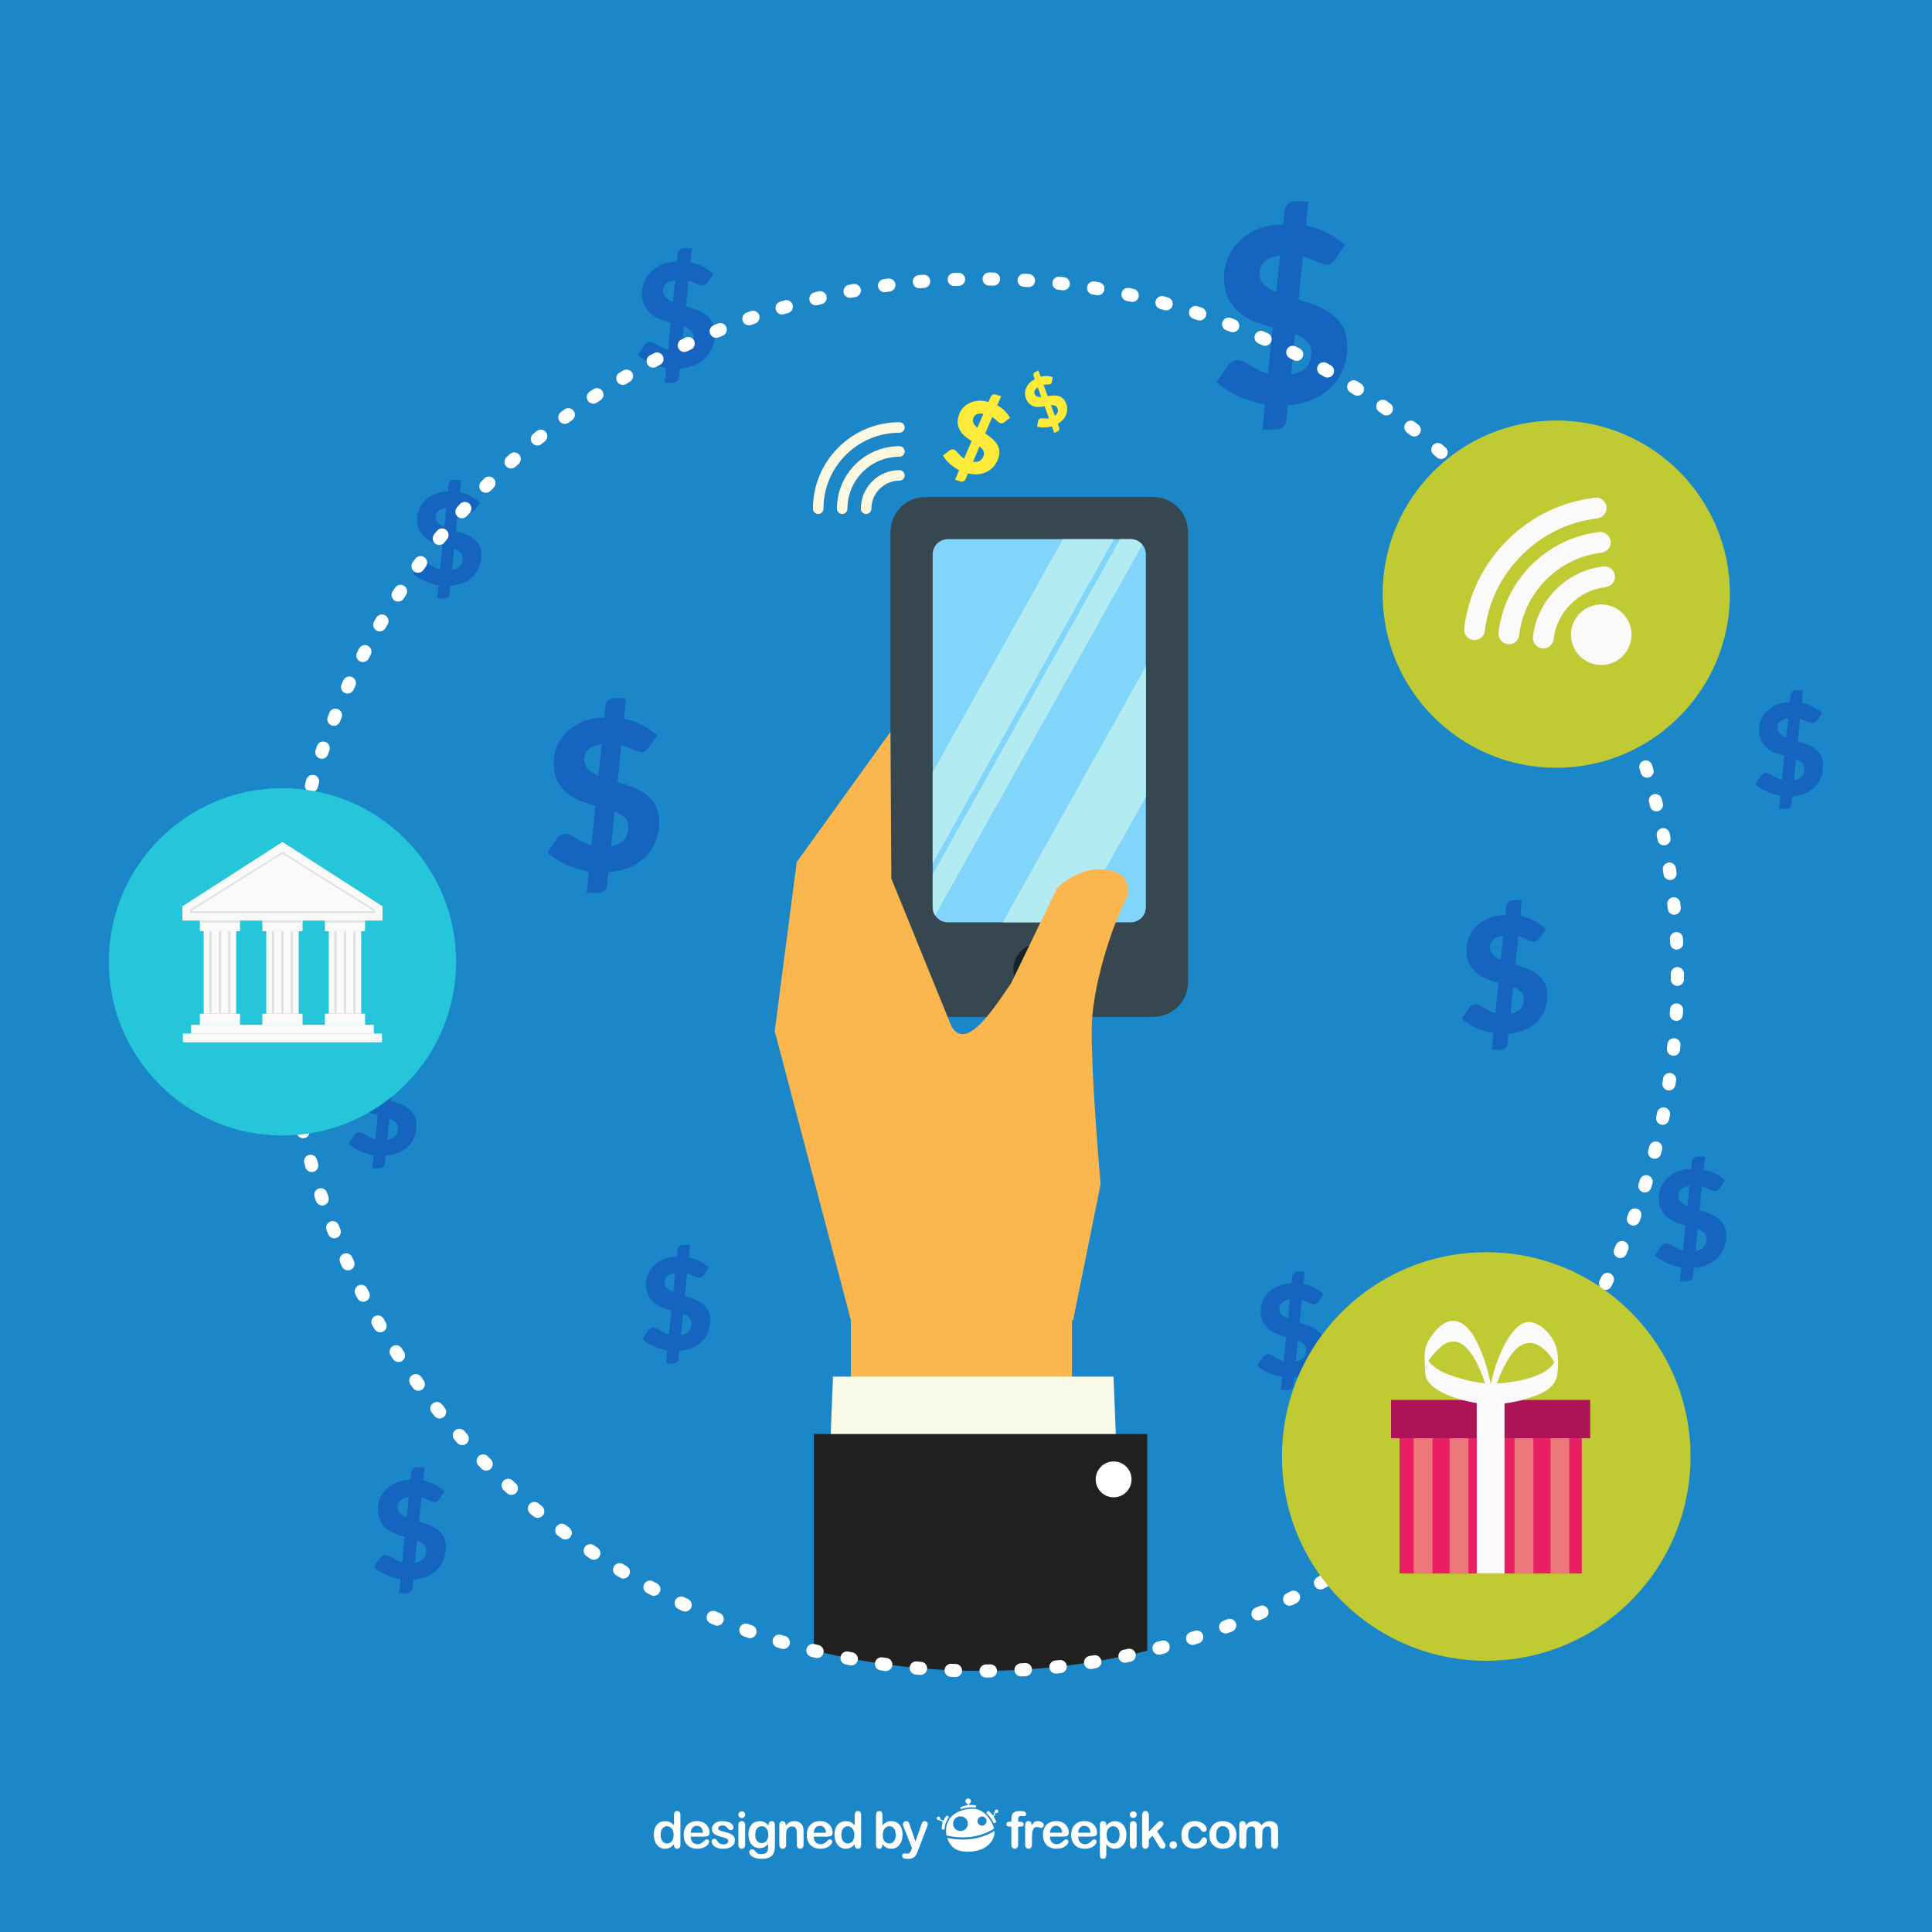 <?xml version="1.0" encoding="utf-8"?>
<!-- Generator: Adobe Illustrator 27.5.0, SVG Export Plug-In . SVG Version: 6.00 Build 0)  -->
<svg version="1.1" xmlns="http://www.w3.org/2000/svg" xmlns:xlink="http://www.w3.org/1999/xlink" x="0px" y="0px"
	 viewBox="0 0 500 500" style="enable-background:new 0 0 500 500;" xml:space="preserve">
<g id="BACKGROUND">
	<rect style="fill:#1B87C9;" width="500" height="500"/>
</g>
<g id="OBJECTS">
	<g>
		<g>
			<path style="fill:#1565C0;" d="M172.419,95.227c-1.431-0.239-2.799-0.657-4.1-1.252c-1.301-0.594-2.396-1.311-3.292-2.149
				l1.801-2.593c0.149-0.211,0.351-0.388,0.607-0.532c0.255-0.142,0.526-0.213,0.814-0.212c0.297,0.001,0.602,0.08,0.915,0.234
				c0.313,0.158,0.651,0.348,1.019,0.573c0.364,0.228,0.765,0.454,1.203,0.687c0.433,0.229,0.932,0.422,1.492,0.573l0.71-7.063
				c-0.895-0.254-1.787-0.548-2.671-0.889c-0.886-0.339-1.683-0.797-2.39-1.374c-0.71-0.575-1.283-1.309-1.725-2.198
				c-0.439-0.889-0.66-2.001-0.655-3.341c0.003-0.989,0.206-1.949,0.605-2.887c0.4-0.937,0.984-1.78,1.753-2.526
				c0.769-0.749,1.712-1.364,2.836-1.843c1.123-0.478,2.408-0.715,3.852-0.712l0.208-2.109c0.039-0.354,0.197-0.673,0.472-0.958
				c0.274-0.284,0.631-0.425,1.065-0.425l2.132,0.007l-0.382,3.68c1.346,0.252,2.501,0.658,3.474,1.214
				c0.967,0.558,1.787,1.154,2.462,1.79l-1.427,2.072c-0.212,0.311-0.426,0.538-0.645,0.68c-0.219,0.144-0.476,0.214-0.775,0.212
				c-0.202,0.001-0.426-0.044-0.676-0.131c-0.248-0.088-0.522-0.198-0.821-0.33c-0.298-0.13-0.619-0.272-0.958-0.422
				c-0.347-0.151-0.709-0.282-1.096-0.394l-0.671,6.633c0.601,0.176,1.196,0.368,1.794,0.575c0.599,0.207,1.174,0.445,1.727,0.714
				c0.556,0.269,1.071,0.579,1.549,0.928c0.478,0.351,0.896,0.764,1.252,1.237c0.356,0.474,0.628,1.021,0.827,1.637
				c0.198,0.619,0.295,1.319,0.296,2.104c-0.004,1.184-0.206,2.296-0.61,3.336c-0.398,1.038-0.989,1.955-1.759,2.751
				c-0.775,0.796-1.726,1.446-2.847,1.947c-1.124,0.501-2.409,0.807-3.854,0.916l-0.231,2.337c-0.036,0.347-0.193,0.663-0.467,0.94
				c-0.275,0.282-0.632,0.421-1.068,0.421l-2.13-0.006L172.419,95.227z M171.606,75.17c-0.003,0.736,0.23,1.33,0.699,1.787
				c0.465,0.456,1.077,0.841,1.837,1.153l0.575-5.643c-0.574,0.084-1.058,0.212-1.45,0.381c-0.393,0.166-0.71,0.366-0.954,0.604
				c-0.244,0.237-0.426,0.502-0.534,0.793C171.665,74.54,171.605,74.846,171.606,75.17z M179.503,87.283
				c0-0.71-0.223-1.279-0.678-1.702c-0.452-0.427-1.056-0.782-1.802-1.071l-0.611,6.168
				C178.465,90.322,179.498,89.188,179.503,87.283z"/>
		</g>
	</g>
	<g>
		<g>
			<path style="fill:#1565C0;" d="M386.493,267.393c-1.591-0.265-3.109-0.73-4.554-1.392c-1.447-0.659-2.662-1.457-3.657-2.386
				l2-2.88c0.166-0.234,0.39-0.432,0.675-0.592c0.283-0.156,0.584-0.236,0.905-0.233c0.329,0,0.667,0.088,1.016,0.26
				c0.348,0.176,0.724,0.386,1.131,0.636c0.404,0.252,0.851,0.505,1.336,0.764c0.482,0.253,1.035,0.467,1.657,0.635l0.79-7.844
				c-0.996-0.281-1.987-0.61-2.968-0.987c-0.984-0.378-1.869-0.887-2.655-1.526c-0.787-0.64-1.424-1.454-1.913-2.442
				c-0.489-0.987-0.733-2.222-0.728-3.71c0.004-1.099,0.228-2.165,0.673-3.206c0.443-1.041,1.092-1.978,1.944-2.806
				c0.857-0.831,1.902-1.514,3.152-2.046c1.248-0.53,2.673-0.793,4.277-0.79l0.232-2.342c0.042-0.394,0.219-0.747,0.524-1.064
				c0.303-0.316,0.701-0.473,1.182-0.473l2.367,0.007l-0.423,4.086c1.493,0.28,2.777,0.732,3.856,1.35
				c1.076,0.619,1.987,1.281,2.735,1.988l-1.584,2.301c-0.237,0.345-0.475,0.597-0.718,0.756c-0.243,0.159-0.526,0.236-0.86,0.235
				c-0.224,0.001-0.473-0.049-0.75-0.145c-0.276-0.099-0.579-0.221-0.911-0.367c-0.333-0.145-0.689-0.301-1.065-0.469
				c-0.386-0.167-0.788-0.314-1.217-0.438l-0.746,7.367c0.669,0.196,1.33,0.408,1.992,0.638c0.667,0.23,1.305,0.494,1.918,0.793
				c0.617,0.299,1.189,0.643,1.72,1.03c0.53,0.389,0.995,0.848,1.391,1.373c0.396,0.527,0.7,1.134,0.919,1.819
				c0.221,0.688,0.327,1.465,0.329,2.336c-0.004,1.315-0.23,2.55-0.677,3.704c-0.442,1.153-1.1,2.171-1.954,3.057
				c-0.86,0.884-1.918,1.605-3.161,2.161c-1.25,0.557-2.676,0.896-4.282,1.018l-0.257,2.595c-0.039,0.386-0.212,0.737-0.517,1.045
				c-0.307,0.313-0.702,0.467-1.186,0.467l-2.365-0.006L386.493,267.393z M385.591,245.118c-0.003,0.816,0.254,1.476,0.773,1.983
				c0.518,0.506,1.197,0.934,2.043,1.282l0.637-6.268c-0.637,0.094-1.175,0.235-1.608,0.422c-0.438,0.185-0.79,0.407-1.059,0.671
				c-0.273,0.264-0.474,0.557-0.593,0.88C385.656,244.417,385.588,244.757,385.591,245.118z M394.361,258.569
				c0-0.79-0.247-1.421-0.755-1.892c-0.499-0.474-1.173-0.867-2-1.188l-0.679,6.849
				C393.208,261.943,394.354,260.684,394.361,258.569z"/>
		</g>
	</g>
	<g>
		<g>
			<path style="fill:#1565C0;" d="M327.379,104.631c-2.423-0.404-4.741-1.112-6.944-2.12c-2.201-1.007-4.056-2.22-5.57-3.638
				l3.048-4.389c0.253-0.357,0.594-0.658,1.027-0.902c0.431-0.239,0.892-0.36,1.378-0.357c0.503,0.002,1.021,0.134,1.549,0.397
				c0.528,0.268,1.102,0.589,1.727,0.969c0.615,0.386,1.296,0.769,2.035,1.163c0.734,0.388,1.579,0.713,2.526,0.97l1.202-11.958
				c-1.515-0.429-3.027-0.93-4.52-1.506c-1.5-0.574-2.851-1.35-4.048-2.327c-1.2-0.975-2.172-2.216-2.92-3.722
				c-0.743-1.504-1.115-3.387-1.108-5.656c0.007-1.673,0.35-3.299,1.026-4.887c0.678-1.587,1.667-3.014,2.965-4.277
				c1.304-1.267,2.901-2.308,4.804-3.12c1.903-0.808,4.075-1.209,6.523-1.204l0.351-3.571c0.067-0.6,0.335-1.14,0.8-1.622
				c0.464-0.481,1.071-0.721,1.803-0.72l3.608,0.01l-0.646,6.23c2.279,0.427,4.235,1.114,5.881,2.057
				c1.64,0.944,3.027,1.953,4.172,3.031l-2.417,3.507c-0.36,0.524-0.724,0.91-1.093,1.151c-0.371,0.243-0.806,0.361-1.313,0.359
				c-0.343,0.001-0.721-0.074-1.145-0.222c-0.421-0.149-0.884-0.335-1.39-0.559c-0.505-0.221-1.047-0.46-1.622-0.714
				c-0.586-0.256-1.199-0.479-1.854-0.668l-1.135,11.229c1.016,0.299,2.025,0.622,3.036,0.972c1.015,0.351,1.986,0.754,2.922,1.209
				c0.943,0.456,1.815,0.981,2.623,1.571c0.809,0.593,1.517,1.293,2.119,2.095c0.604,0.801,1.066,1.728,1.401,2.771
				c0.336,1.048,0.5,2.232,0.502,3.562c-0.008,2.004-0.35,3.887-1.034,5.647c-0.672,1.757-1.675,3.31-2.978,4.657
				c-1.313,1.349-2.923,2.449-4.819,3.297c-1.903,0.85-4.077,1.366-6.525,1.552l-0.392,3.956c-0.06,0.588-0.325,1.122-0.79,1.592
				c-0.464,0.477-1.068,0.712-1.808,0.712l-3.606-0.01L327.379,104.631z M326.002,70.677c-0.004,1.246,0.39,2.251,1.182,3.025
				c0.787,0.771,1.823,1.423,3.11,1.954l0.974-9.553c-0.971,0.143-1.79,0.359-2.453,0.644c-0.666,0.282-1.204,0.621-1.615,1.022
				c-0.414,0.402-0.722,0.849-0.906,1.343C326.103,69.608,326,70.127,326.002,70.677z M339.371,91.181
				c0.002-1.202-0.377-2.165-1.147-2.881c-0.766-0.722-1.788-1.323-3.051-1.813l-1.036,10.441
				C337.613,96.326,339.361,94.408,339.371,91.181z"/>
		</g>
	</g>
	<g>
		<g>
			<path style="fill:#1565C0;" d="M152.384,225.53c-2.071-0.345-4.051-0.95-5.935-1.813c-1.883-0.86-3.468-1.898-4.765-3.109
				l2.608-3.752c0.215-0.306,0.507-0.564,0.879-0.772c0.369-0.205,0.761-0.308,1.179-0.306c0.429,0.003,0.871,0.116,1.323,0.34
				c0.451,0.229,0.941,0.504,1.475,0.829c0.527,0.33,1.109,0.657,1.742,0.994c0.626,0.333,1.349,0.61,2.16,0.83l1.028-10.223
				c-1.296-0.367-2.588-0.795-3.866-1.287c-1.284-0.492-2.436-1.155-3.459-1.99c-1.029-0.834-1.858-1.894-2.497-3.182
				c-0.636-1.287-0.954-2.895-0.949-4.836c0.005-1.431,0.298-2.821,0.876-4.178c0.58-1.357,1.426-2.578,2.537-3.658
				c1.114-1.083,2.479-1.973,4.107-2.668c1.626-0.691,3.484-1.034,5.577-1.03l0.301-3.053c0.056-0.512,0.285-0.974,0.683-1.386
				c0.397-0.412,0.915-0.616,1.542-0.615l3.085,0.009l-0.551,5.327c1.948,0.364,3.62,0.951,5.028,1.757
				c1.401,0.808,2.587,1.671,3.565,2.591l-2.065,2.999c-0.308,0.448-0.618,0.777-0.935,0.984c-0.316,0.207-0.688,0.31-1.123,0.308
				c-0.292,0.001-0.617-0.063-0.978-0.19c-0.359-0.127-0.755-0.286-1.188-0.478c-0.432-0.188-0.896-0.393-1.387-0.61
				c-0.502-0.219-1.026-0.41-1.585-0.572l-0.972,9.601c0.87,0.255,1.733,0.531,2.597,0.832c0.868,0.3,1.7,0.644,2.499,1.033
				c0.805,0.39,1.551,0.839,2.243,1.344c0.691,0.506,1.296,1.104,1.813,1.79c0.516,0.684,0.91,1.477,1.197,2.369
				c0.287,0.896,0.428,1.908,0.429,3.045c-0.007,1.714-0.299,3.324-0.884,4.828c-0.575,1.503-1.431,2.83-2.546,3.981
				c-1.122,1.154-2.499,2.094-4.122,2.819c-1.627,0.727-3.486,1.167-5.577,1.326l-0.335,3.382c-0.052,0.503-0.279,0.96-0.675,1.361
				c-0.398,0.409-0.915,0.609-1.546,0.609l-3.084-0.009L152.384,225.53z M151.207,196.501c-0.003,1.065,0.334,1.925,1.012,2.586
				c0.674,0.659,1.559,1.217,2.66,1.669l0.832-8.168c-0.83,0.123-1.532,0.308-2.098,0.551c-0.569,0.241-1.029,0.529-1.382,0.874
				c-0.354,0.343-0.614,0.726-0.771,1.148C151.294,195.586,151.206,196.031,151.207,196.501z M162.638,214.032
				c0.001-1.029-0.323-1.851-0.982-2.464c-0.653-0.617-1.528-1.131-2.607-1.55l-0.885,8.926
				C161.136,218.429,162.63,216.79,162.638,214.032z"/>
		</g>
	</g>
	<g>
		<g>
			<path style="fill:#1565C0;" d="M113.484,151.485c-1.26-0.21-2.466-0.579-3.612-1.103c-1.146-0.524-2.111-1.156-2.9-1.893
				l1.587-2.284c0.131-0.186,0.309-0.342,0.535-0.469c0.225-0.125,0.463-0.188,0.718-0.186c0.261,0.001,0.53,0.07,0.805,0.207
				c0.275,0.139,0.573,0.306,0.897,0.504c0.321,0.2,0.675,0.4,1.06,0.604c0.382,0.202,0.821,0.372,1.315,0.505l0.625-6.222
				c-0.788-0.223-1.575-0.484-2.353-0.783c-0.781-0.299-1.483-0.704-2.105-1.211c-0.626-0.508-1.13-1.153-1.52-1.937
				c-0.387-0.783-0.58-1.762-0.577-2.943c0.003-0.871,0.182-1.718,0.534-2.543c0.352-0.826,0.867-1.569,1.543-2.226
				c0.678-0.659,1.508-1.201,2.499-1.624c0.99-0.42,2.121-0.629,3.395-0.627l0.184-1.858c0.033-0.312,0.173-0.593,0.415-0.844
				c0.242-0.251,0.557-0.375,0.938-0.374l1.878,0.006l-0.336,3.242c1.186,0.222,2.203,0.579,3.06,1.07
				c0.853,0.492,1.574,1.017,2.17,1.577l-1.257,1.826c-0.188,0.273-0.376,0.474-0.569,0.599c-0.192,0.126-0.419,0.188-0.683,0.187
				c-0.178,0.001-0.375-0.039-0.595-0.115c-0.219-0.078-0.46-0.174-0.723-0.292c-0.263-0.114-0.545-0.239-0.845-0.371
				c-0.305-0.134-0.625-0.249-0.964-0.348l-0.592,5.844c0.53,0.155,1.055,0.323,1.581,0.506c0.528,0.183,1.035,0.392,1.521,0.629
				c0.489,0.237,0.943,0.51,1.364,0.818c0.421,0.308,0.79,0.673,1.103,1.09c0.314,0.417,0.554,0.899,0.729,1.442
				c0.175,0.545,0.26,1.161,0.261,1.853c-0.003,1.043-0.182,2.023-0.537,2.938c-0.351,0.915-0.872,1.722-1.549,2.423
				c-0.684,0.702-1.521,1.275-2.509,1.716c-0.99,0.442-2.122,0.71-3.394,0.807l-0.204,2.059c-0.032,0.306-0.17,0.583-0.411,0.828
				c-0.242,0.248-0.557,0.371-0.941,0.371l-1.877-0.005L113.484,151.485z M112.768,133.817c-0.002,0.648,0.204,1.171,0.616,1.574
				c0.41,0.401,0.949,0.741,1.619,1.016l0.506-4.971c-0.505,0.075-0.932,0.187-1.276,0.335c-0.346,0.146-0.626,0.323-0.841,0.532
				c-0.215,0.209-0.374,0.441-0.471,0.698C112.821,133.261,112.768,133.531,112.768,133.817z M119.726,144.487
				c0.001-0.626-0.196-1.127-0.597-1.5c-0.398-0.376-0.93-0.688-1.587-0.943l-0.539,5.432
				C118.812,147.164,119.721,146.166,119.726,144.487z"/>
		</g>
	</g>
	<g>
		<g>
			<path style="fill:#1565C0;" d="M460.751,205.956c-1.261-0.21-2.465-0.579-3.612-1.103c-1.147-0.524-2.112-1.156-2.899-1.893
				l1.587-2.284c0.13-0.186,0.308-0.342,0.535-0.47c0.224-0.124,0.463-0.187,0.717-0.186c0.261,0.001,0.529,0.07,0.805,0.208
				c0.275,0.139,0.573,0.306,0.899,0.504c0.32,0.2,0.675,0.4,1.06,0.604c0.381,0.202,0.82,0.371,1.314,0.505l0.627-6.223
				c-0.791-0.223-1.576-0.483-2.356-0.783c-0.781-0.299-1.481-0.703-2.104-1.21c-0.625-0.508-1.13-1.153-1.52-1.937
				c-0.388-0.783-0.582-1.762-0.577-2.943c0.002-0.871,0.182-1.717,0.533-2.542c0.352-0.826,0.867-1.569,1.544-2.226
				c0.678-0.66,1.509-1.201,2.498-1.624c0.991-0.42,2.122-0.63,3.395-0.627l0.184-1.858c0.035-0.312,0.175-0.593,0.415-0.844
				c0.241-0.25,0.559-0.375,0.939-0.374l1.879,0.005l-0.338,3.242c1.186,0.222,2.205,0.579,3.06,1.07
				c0.852,0.492,1.576,1.017,2.171,1.577l-1.256,1.826c-0.19,0.273-0.377,0.473-0.571,0.599c-0.192,0.126-0.419,0.188-0.683,0.187
				c-0.179,0.001-0.376-0.039-0.595-0.116c-0.219-0.077-0.46-0.174-0.723-0.291c-0.264-0.114-0.546-0.238-0.847-0.371
				c-0.305-0.133-0.623-0.249-0.964-0.348l-0.591,5.844c0.528,0.155,1.056,0.323,1.58,0.506c0.528,0.183,1.035,0.392,1.521,0.629
				c0.489,0.237,0.943,0.51,1.363,0.818c0.423,0.308,0.79,0.672,1.104,1.09c0.313,0.417,0.553,0.899,0.729,1.442
				c0.174,0.545,0.261,1.162,0.261,1.853c-0.005,1.043-0.182,2.023-0.538,2.938c-0.35,0.915-0.872,1.723-1.549,2.423
				c-0.684,0.703-1.523,1.275-2.509,1.716c-0.989,0.442-2.123,0.71-3.395,0.807l-0.204,2.059c-0.033,0.305-0.17,0.583-0.411,0.828
				c-0.241,0.249-0.558,0.371-0.94,0.371l-1.876-0.005L460.751,205.956z M460.034,188.288c-0.002,0.648,0.204,1.172,0.617,1.574
				c0.41,0.401,0.947,0.74,1.618,1.016l0.507-4.971c-0.505,0.075-0.932,0.187-1.277,0.336c-0.347,0.146-0.626,0.323-0.841,0.532
				c-0.214,0.208-0.374,0.441-0.471,0.698C460.088,187.731,460.034,188.002,460.034,188.288z M466.993,198.958
				c0-0.626-0.197-1.126-0.598-1.5c-0.397-0.376-0.932-0.688-1.588-0.943l-0.538,5.433
				C466.077,201.634,466.987,200.636,466.993,198.958z"/>
		</g>
	</g>
	<g>
		<g>
			<path style="fill:#1565C0;" d="M172.715,349.478c-1.26-0.211-2.466-0.58-3.612-1.105c-1.146-0.523-2.111-1.153-2.9-1.891
				l1.587-2.286c0.131-0.186,0.309-0.341,0.535-0.47c0.225-0.123,0.463-0.186,0.718-0.186c0.261,0.002,0.53,0.071,0.805,0.209
				c0.275,0.139,0.573,0.305,0.898,0.504c0.321,0.199,0.675,0.398,1.06,0.604c0.382,0.201,0.822,0.371,1.315,0.504l0.626-6.223
				c-0.789-0.223-1.575-0.484-2.353-0.783c-0.781-0.298-1.483-0.702-2.105-1.209c-0.626-0.51-1.13-1.153-1.52-1.939
				c-0.387-0.783-0.581-1.762-0.577-2.943c0.003-0.869,0.181-1.717,0.534-2.542c0.352-0.825,0.867-1.569,1.544-2.227
				c0.678-0.658,1.508-1.201,2.499-1.624c0.99-0.42,2.121-0.628,3.395-0.625l0.184-1.859c0.033-0.313,0.173-0.593,0.415-0.843
				c0.242-0.253,0.557-0.376,0.938-0.376l1.878,0.007l-0.336,3.241c1.186,0.222,2.204,0.58,3.061,1.07
				c0.852,0.491,1.574,1.017,2.169,1.576l-1.257,1.824c-0.188,0.275-0.376,0.475-0.569,0.601c-0.192,0.126-0.419,0.188-0.683,0.188
				c-0.178,0-0.375-0.04-0.595-0.118c-0.219-0.077-0.459-0.173-0.723-0.289c-0.262-0.115-0.545-0.239-0.845-0.372
				c-0.305-0.133-0.625-0.251-0.964-0.348l-0.592,5.844c0.53,0.155,1.055,0.323,1.581,0.507c0.528,0.181,1.035,0.392,1.521,0.628
				c0.489,0.237,0.943,0.512,1.364,0.818c0.421,0.309,0.79,0.671,1.104,1.09c0.314,0.415,0.554,0.898,0.729,1.442
				c0.174,0.544,0.26,1.161,0.261,1.852c-0.004,1.044-0.182,2.024-0.538,2.938c-0.351,0.916-0.871,1.724-1.549,2.425
				c-0.683,0.701-1.521,1.274-2.509,1.715c-0.99,0.443-2.122,0.711-3.394,0.808l-0.204,2.058c-0.032,0.308-0.17,0.585-0.411,0.83
				c-0.242,0.248-0.557,0.37-0.941,0.37l-1.877-0.006L172.715,349.478z M171.998,331.807c-0.001,0.648,0.204,1.173,0.616,1.576
				c0.41,0.399,0.949,0.738,1.619,1.015l0.506-4.971c-0.505,0.075-0.932,0.188-1.276,0.336c-0.346,0.146-0.626,0.322-0.841,0.53
				c-0.215,0.21-0.375,0.443-0.471,0.7C172.052,331.252,171.998,331.522,171.998,331.807z M178.956,342.478
				c0-0.625-0.196-1.128-0.597-1.499c-0.398-0.376-0.93-0.688-1.587-0.943l-0.539,5.433
				C178.042,345.153,178.952,344.155,178.956,342.478z"/>
		</g>
	</g>
	<g>
		<g>
			<path style="fill:#1565C0;" d="M96.712,298.982c-1.261-0.21-2.465-0.58-3.612-1.104s-2.111-1.155-2.9-1.892l1.587-2.286
				c0.131-0.186,0.309-0.34,0.535-0.469c0.225-0.124,0.463-0.186,0.718-0.186c0.261,0.002,0.53,0.071,0.806,0.208
				c0.274,0.14,0.573,0.306,0.897,0.504c0.321,0.199,0.675,0.399,1.06,0.604c0.382,0.202,0.821,0.372,1.315,0.505l0.625-6.223
				c-0.789-0.224-1.575-0.484-2.354-0.783c-0.781-0.299-1.483-0.704-2.105-1.21c-0.626-0.509-1.131-1.153-1.52-1.939
				c-0.387-0.783-0.581-1.761-0.578-2.942c0.003-0.87,0.181-1.717,0.534-2.543c0.352-0.825,0.868-1.568,1.544-2.225
				c0.678-0.659,1.508-1.201,2.499-1.624c0.99-0.421,2.121-0.629,3.394-0.626l0.184-1.858c0.034-0.313,0.173-0.593,0.416-0.843
				c0.242-0.253,0.556-0.377,0.938-0.377l1.878,0.007l-0.335,3.241c1.185,0.222,2.203,0.58,3.06,1.071
				c0.852,0.491,1.574,1.016,2.169,1.575l-1.256,1.825c-0.188,0.274-0.376,0.475-0.569,0.6c-0.192,0.126-0.418,0.188-0.684,0.188
				c-0.177,0-0.374-0.04-0.595-0.117c-0.219-0.077-0.46-0.173-0.723-0.289c-0.263-0.116-0.544-0.239-0.844-0.372
				c-0.306-0.133-0.624-0.251-0.965-0.348l-0.591,5.843c0.529,0.156,1.055,0.324,1.58,0.508c0.528,0.181,1.035,0.392,1.521,0.628
				c0.49,0.236,0.944,0.512,1.365,0.818c0.421,0.309,0.789,0.671,1.103,1.088c0.314,0.417,0.554,0.899,0.728,1.443
				c0.175,0.545,0.261,1.162,0.261,1.853c-0.004,1.044-0.182,2.024-0.538,2.939c-0.35,0.916-0.871,1.724-1.549,2.425
				c-0.683,0.701-1.521,1.274-2.509,1.715c-0.99,0.442-2.121,0.71-3.394,0.808l-0.204,2.058c-0.032,0.308-0.17,0.585-0.411,0.83
				c-0.242,0.247-0.557,0.369-0.941,0.369l-1.877-0.005L96.712,298.982z M95.996,281.313c-0.001,0.648,0.204,1.173,0.617,1.574
				c0.409,0.401,0.948,0.74,1.618,1.017l0.506-4.973c-0.505,0.075-0.932,0.188-1.277,0.337c-0.346,0.146-0.626,0.323-0.84,0.531
				c-0.215,0.21-0.375,0.443-0.47,0.699C96.049,280.757,95.995,281.027,95.996,281.313z M102.954,291.983
				c0-0.625-0.197-1.128-0.598-1.499c-0.397-0.376-0.929-0.689-1.587-0.943l-0.538,5.432
				C102.039,294.659,102.948,293.661,102.954,291.983z"/>
		</g>
	</g>
	<g>
		<g>
			<path style="fill:#1565C0;" d="M331.819,356.367c-1.262-0.21-2.468-0.58-3.613-1.104c-1.147-0.521-2.111-1.154-2.901-1.892
				l1.589-2.283c0.131-0.186,0.308-0.343,0.533-0.471c0.225-0.125,0.465-0.186,0.72-0.186c0.261,0.002,0.528,0.071,0.805,0.208
				c0.274,0.139,0.573,0.305,0.896,0.505c0.32,0.199,0.675,0.399,1.06,0.604c0.383,0.203,0.823,0.371,1.316,0.504l0.624-6.221
				c-0.787-0.224-1.575-0.483-2.352-0.784c-0.781-0.298-1.483-0.703-2.107-1.21c-0.627-0.507-1.131-1.153-1.518-1.936
				c-0.387-0.783-0.582-1.763-0.578-2.944c0.004-0.869,0.183-1.718,0.534-2.543c0.352-0.824,0.868-1.568,1.545-2.226
				c0.677-0.659,1.507-1.201,2.498-1.625c0.991-0.419,2.122-0.627,3.394-0.625l0.184-1.859c0.032-0.311,0.172-0.592,0.415-0.843
				c0.241-0.249,0.556-0.376,0.939-0.374l1.879,0.005l-0.337,3.241c1.186,0.224,2.204,0.58,3.061,1.07
				c0.852,0.492,1.572,1.017,2.168,1.578l-1.257,1.826c-0.186,0.272-0.376,0.473-0.569,0.597c-0.191,0.127-0.417,0.189-0.683,0.189
				c-0.178,0-0.374-0.04-0.596-0.115c-0.219-0.077-0.458-0.174-0.722-0.292c-0.263-0.115-0.546-0.239-0.845-0.372
				c-0.306-0.133-0.624-0.247-0.965-0.347l-0.591,5.844c0.529,0.154,1.054,0.322,1.58,0.506c0.528,0.182,1.033,0.392,1.521,0.629
				c0.491,0.237,0.944,0.511,1.365,0.818c0.42,0.308,0.789,0.673,1.104,1.089c0.314,0.419,0.554,0.9,0.728,1.442
				c0.175,0.547,0.262,1.162,0.262,1.854c-0.004,1.042-0.182,2.022-0.538,2.938c-0.35,0.914-0.872,1.723-1.549,2.423
				c-0.684,0.702-1.522,1.275-2.509,1.715c-0.992,0.443-2.122,0.711-3.394,0.808l-0.204,2.061c-0.033,0.305-0.17,0.584-0.411,0.827
				c-0.243,0.249-0.558,0.372-0.941,0.372l-1.879-0.007L331.819,356.367z M331.102,338.699c-0.002,0.648,0.204,1.171,0.615,1.573
				c0.411,0.4,0.949,0.741,1.62,1.016l0.506-4.97c-0.506,0.073-0.934,0.186-1.275,0.334c-0.349,0.146-0.627,0.323-0.841,0.534
				c-0.218,0.207-0.377,0.44-0.473,0.696C331.155,338.142,331.102,338.411,331.102,338.699z M338.059,349.369
				c0.002-0.627-0.194-1.127-0.598-1.501c-0.395-0.376-0.93-0.689-1.587-0.942l-0.537,5.432
				C337.145,352.046,338.054,351.048,338.059,349.369z"/>
		</g>
	</g>
	<g>
		<g>
			<path style="fill:#1565C0;" d="M103.648,408.709c-1.338-0.224-2.617-0.613-3.833-1.17c-1.216-0.556-2.241-1.229-3.079-2.01
				l1.684-2.425c0.14-0.197,0.328-0.363,0.568-0.498c0.238-0.133,0.491-0.199,0.761-0.196c0.277,0,0.563,0.072,0.855,0.219
				c0.292,0.147,0.608,0.325,0.953,0.535c0.34,0.212,0.716,0.425,1.124,0.642c0.406,0.215,0.872,0.395,1.396,0.538l0.664-6.608
				c-0.837-0.234-1.673-0.511-2.498-0.829c-0.83-0.319-1.574-0.745-2.234-1.285c-0.665-0.54-1.201-1.227-1.613-2.057
				c-0.411-0.831-0.617-1.871-0.613-3.124c0.003-0.925,0.192-1.823,0.566-2.699c0.374-0.879,0.92-1.666,1.639-2.363
				c0.72-0.699,1.601-1.274,2.652-1.722c1.05-0.446,2.251-0.67,3.602-0.665l0.195-1.972c0.036-0.332,0.184-0.631,0.441-0.898
				c0.256-0.266,0.591-0.397,0.996-0.397l1.993,0.005l-0.357,3.442c1.259,0.235,2.339,0.615,3.248,1.136
				c0.904,0.522,1.67,1.079,2.302,1.673l-1.334,1.938c-0.199,0.289-0.399,0.502-0.604,0.637c-0.205,0.133-0.444,0.199-0.725,0.196
				c-0.189,0-0.398-0.04-0.632-0.121c-0.232-0.085-0.487-0.186-0.767-0.311c-0.279-0.121-0.578-0.251-0.896-0.394
				c-0.324-0.141-0.663-0.265-1.024-0.369l-0.628,6.202c0.563,0.166,1.12,0.343,1.678,0.538c0.561,0.194,1.098,0.415,1.615,0.668
				c0.52,0.252,1.002,0.542,1.449,0.867c0.447,0.328,0.838,0.714,1.17,1.157c0.334,0.442,0.588,0.953,0.773,1.531
				c0.186,0.577,0.277,1.232,0.277,1.967c-0.004,1.106-0.193,2.146-0.57,3.118c-0.372,0.971-0.926,1.829-1.645,2.571
				c-0.726,0.747-1.615,1.353-2.663,1.822c-1.051,0.47-2.252,0.755-3.603,0.856l-0.216,2.186c-0.034,0.324-0.18,0.62-0.436,0.879
				c-0.257,0.264-0.591,0.395-0.999,0.395l-1.992-0.006L103.648,408.709z M102.889,389.955c-0.002,0.688,0.216,1.244,0.654,1.672
				c0.435,0.425,1.007,0.783,1.718,1.078l0.537-5.277c-0.536,0.08-0.989,0.199-1.355,0.357c-0.367,0.157-0.665,0.341-0.893,0.564
				c-0.228,0.222-0.397,0.469-0.498,0.744C102.945,389.364,102.887,389.652,102.889,389.955z M110.273,401.281
				c0.001-0.664-0.208-1.197-0.634-1.593c-0.422-0.397-0.986-0.729-1.684-1l-0.572,5.766
				C109.303,404.122,110.269,403.063,110.273,401.281z"/>
		</g>
	</g>
	<g>
		<g>
			<path style="fill:#1565C0;" d="M435.102,327.999c-1.325-0.22-2.594-0.606-3.8-1.157c-1.203-0.551-2.216-1.215-3.046-1.992
				l1.667-2.399c0.139-0.195,0.324-0.361,0.563-0.494c0.236-0.131,0.486-0.196,0.754-0.194c0.274,0,0.556,0.073,0.845,0.217
				c0.291,0.146,0.603,0.323,0.945,0.529c0.336,0.212,0.71,0.422,1.113,0.637c0.402,0.212,0.865,0.392,1.383,0.53l0.657-6.54
				c-0.829-0.234-1.655-0.509-2.475-0.822c-0.82-0.316-1.557-0.739-2.212-1.275c-0.657-0.532-1.188-1.213-1.598-2.035
				c-0.407-0.823-0.611-1.852-0.605-3.094c0.002-0.916,0.189-1.803,0.561-2.673c0.369-0.869,0.909-1.648,1.622-2.338
				c0.712-0.695,1.586-1.264,2.626-1.709c1.042-0.441,2.23-0.662,3.569-0.659l0.191-1.951c0.036-0.328,0.183-0.625,0.437-0.89
				c0.254-0.264,0.586-0.393,0.987-0.393l1.973,0.006l-0.352,3.408c1.246,0.233,2.315,0.609,3.218,1.122
				c0.895,0.518,1.655,1.071,2.278,1.659l-1.321,1.919c-0.196,0.288-0.394,0.498-0.597,0.631c-0.204,0.133-0.439,0.199-0.719,0.197
				c-0.185,0-0.393-0.043-0.627-0.122c-0.229-0.082-0.482-0.184-0.758-0.305c-0.277-0.123-0.573-0.253-0.888-0.392
				c-0.323-0.141-0.657-0.262-1.017-0.366l-0.621,6.144c0.558,0.162,1.109,0.34,1.662,0.53c0.555,0.194,1.086,0.413,1.6,0.661
				c0.516,0.251,0.991,0.538,1.434,0.861c0.443,0.323,0.829,0.705,1.159,1.146c0.33,0.439,0.582,0.945,0.766,1.516
				c0.184,0.573,0.274,1.222,0.277,1.948c-0.005,1.098-0.192,2.126-0.566,3.088c-0.37,0.963-0.917,1.81-1.629,2.547
				c-0.719,0.738-1.601,1.341-2.638,1.806c-1.04,0.465-2.23,0.748-3.569,0.848l-0.212,2.164c-0.036,0.32-0.18,0.614-0.434,0.869
				c-0.255,0.264-0.584,0.392-0.989,0.392l-1.972-0.005L435.102,327.999z M434.349,309.428c-0.003,0.682,0.214,1.23,0.647,1.655
				c0.432,0.421,0.998,0.777,1.702,1.066l0.53-5.224c-0.53,0.077-0.977,0.197-1.341,0.352c-0.362,0.154-0.659,0.339-0.883,0.56
				c-0.228,0.218-0.394,0.463-0.496,0.735C434.405,308.842,434.349,309.127,434.349,309.428z M441.663,320.645
				c0-0.657-0.208-1.186-0.629-1.578c-0.418-0.393-0.978-0.724-1.668-0.991l-0.566,5.711
				C440.7,323.457,441.655,322.407,441.663,320.645z"/>
		</g>
	</g>
	<g>
		<defs>
			
				<ellipse id="SVGID_1_" transform="matrix(0.707 -0.707 0.707 0.707 -104.029 253.495)" cx="253.981" cy="252.322" rx="180.126" ry="180.126"/>
		</defs>
		<clipPath id="SVGID_00000158745359751717207000000014823814763203874486_">
			<use xlink:href="#SVGID_1_"  style="overflow:visible;"/>
		</clipPath>
		<g style="clip-path:url(#SVGID_00000158745359751717207000000014823814763203874486_);">
			<g>
				<path style="fill:#37474F;" d="M307.46,137.642v116.522c0,4.978-4.036,9.016-9.015,9.016h-58.966
					c-4.979,0-9.015-4.038-9.015-9.016V137.642c0-4.979,4.036-9.014,9.015-9.014h58.966
					C303.424,128.628,307.46,132.663,307.46,137.642z"/>
				<path style="fill:#81D4FA;" d="M241.377,234.774V143.46c0-2.165,1.756-3.92,3.921-3.92h47.331c2.164,0,3.919,1.754,3.919,3.92
					v91.314c0,2.165-1.755,3.921-3.919,3.921h-47.331C243.133,238.695,241.377,236.939,241.377,234.774z"/>
				<path style="fill:#152329;" d="M275.671,250.862c0-3.704-3.003-6.708-6.708-6.708s-6.707,3.005-6.707,6.708
					c0,3.705,3.002,6.707,6.707,6.707S275.671,254.566,275.671,250.862z"/>
				<path style="fill:#37474F;" d="M272.72,250.862c0-2.075-1.68-3.757-3.757-3.757c-2.076,0-3.758,1.682-3.758,3.757
					c0,2.076,1.682,3.757,3.758,3.757C271.04,254.619,272.72,252.938,272.72,250.862z"/>
				<path style="fill:#B2EBF2;" d="M292.629,139.54h-2.771l-48.481,86.728v8.506c0,0.79,0.239,1.524,0.642,2.14l53.624-95.93
					C294.926,140.109,293.848,139.54,292.629,139.54z M275.083,139.54l-33.706,60.292v23.589l46.891-83.881H275.083z"/>
				<polygon style="fill:#B2EBF2;" points="296.548,172.419 259.499,238.695 278.399,238.695 296.548,206.229 				"/>
			</g>
			<path style="fill:#FCB64E;" d="M220.215,341.675l-19.714-74.819l5.692-43.756l24.248-33.675l0.237,37.944l15.53,38.182
				c3.798,6.826,11.075-4.689,15.445-11.053l11.91-24.639c0,0,7.306-7.549,15.671-3.942c2.439,1.054,3.41,4.419,2.085,6.984
				c-3.736,7.227-8.79,22.881-8.79,33.657c0,14.585,2.316,39.894,2.316,39.894l-7.12,35.225h-0.302v29.439h-57.21V341.675z"/>
			<polygon style="fill:#F9FAE8;" points="290.956,426.058 212.794,426.058 215.577,356.272 288.175,356.272 			"/>
			<rect x="210.629" y="371.114" style="fill:#212120;" width="86.281" height="63.706"/>
			<path style="fill:#FFFFFF;" d="M283.566,382.866c0,2.561,2.077,4.64,4.639,4.64c2.561,0,4.638-2.078,4.638-4.64
				c0-2.564-2.077-4.639-4.638-4.639C285.644,378.228,283.566,380.303,283.566,382.866z"/>
			<g>
				<g>
					<g>
						<path style="fill:#FFF8E1;" d="M224.149,133.013c-0.754,0-1.364-0.61-1.364-1.365c0-5.505,4.479-9.984,9.984-9.984
							c0.754,0,1.364,0.611,1.364,1.364c0,0.753-0.61,1.364-1.364,1.364c-4.001,0-7.256,3.256-7.256,7.257
							C225.513,132.402,224.903,133.013,224.149,133.013z"/>
					</g>
					<g>
						<path style="fill:#FFF8E1;" d="M217.956,133.013c-0.754,0-1.364-0.61-1.364-1.365c0-8.92,7.257-16.178,16.177-16.178
							c0.754,0,1.364,0.612,1.364,1.365c0,0.753-0.61,1.364-1.364,1.364c-7.415,0-13.45,6.033-13.45,13.449
							C219.319,132.402,218.709,133.013,217.956,133.013z"/>
					</g>
					<g>
						<path style="fill:#FFF8E1;" d="M211.748,133.013c-0.755,0-1.365-0.61-1.365-1.365c0-12.343,10.042-22.384,22.385-22.384
							c0.754,0,1.364,0.61,1.364,1.365c0,0.753-0.61,1.364-1.364,1.364c-10.838,0-19.657,8.818-19.657,19.656
							C213.112,132.402,212.502,133.013,211.748,133.013z"/>
					</g>
				</g>
			</g>
			<g>
				<path style="fill:#FEEA39;" d="M248.223,121.682c-0.898-0.457-1.717-1.019-2.454-1.685c-0.738-0.666-1.313-1.369-1.731-2.11
					l1.734-1.341c0.143-0.108,0.312-0.184,0.513-0.227c0.198-0.04,0.393-0.031,0.584,0.031c0.196,0.062,0.381,0.178,0.557,0.346
					c0.174,0.17,0.358,0.366,0.555,0.592c0.194,0.227,0.413,0.461,0.654,0.706c0.239,0.242,0.529,0.474,0.869,0.691l1.945-4.53
					c-0.54-0.354-1.069-0.737-1.583-1.146c-0.516-0.41-0.948-0.88-1.295-1.409c-0.35-0.53-0.577-1.134-0.684-1.816
					c-0.105-0.68-0.019-1.462,0.264-2.349c0.209-0.654,0.543-1.248,1.004-1.786c0.461-0.537,1.024-0.973,1.688-1.308
					c0.666-0.334,1.419-0.544,2.265-0.627c0.844-0.082,1.742,0.03,2.699,0.333l0.577-1.353c0.101-0.227,0.273-0.404,0.515-0.536
					c0.241-0.131,0.506-0.15,0.793-0.06l1.41,0.45l-1.02,2.357c0.839,0.448,1.518,0.959,2.047,1.531
					c0.524,0.571,0.943,1.137,1.257,1.7l-1.379,1.074c-0.205,0.161-0.394,0.267-0.568,0.316c-0.174,0.049-0.36,0.041-0.558-0.022
					c-0.135-0.041-0.274-0.118-0.42-0.228c-0.146-0.11-0.306-0.24-0.476-0.39c-0.171-0.149-0.353-0.309-0.547-0.479
					c-0.197-0.173-0.409-0.335-0.642-0.49l-1.83,4.252c0.361,0.242,0.716,0.493,1.066,0.755c0.354,0.262,0.687,0.54,0.996,0.833
					c0.313,0.294,0.588,0.607,0.832,0.938c0.243,0.332,0.434,0.692,0.57,1.081c0.138,0.388,0.204,0.807,0.206,1.257
					c0.002,0.451-0.079,0.935-0.243,1.455c-0.25,0.783-0.617,1.477-1.102,2.081c-0.48,0.605-1.063,1.088-1.739,1.455
					c-0.68,0.365-1.445,0.597-2.292,0.695c-0.85,0.097-1.765,0.031-2.743-0.198l-0.641,1.499c-0.097,0.223-0.266,0.399-0.506,0.525
					c-0.241,0.129-0.506,0.146-0.795,0.055l-1.41-0.448L248.223,121.682z M251.873,108.231c-0.155,0.486-0.125,0.929,0.089,1.329
					c0.214,0.399,0.538,0.782,0.977,1.148l1.56-3.617c-0.397-0.064-0.745-0.08-1.04-0.051c-0.295,0.028-0.546,0.095-0.758,0.201
					c-0.21,0.106-0.386,0.243-0.519,0.414C252.045,107.825,251.94,108.016,251.873,108.231z M254.573,117.901
					c0.148-0.47,0.12-0.894-0.093-1.269c-0.21-0.377-0.537-0.738-0.971-1.086l-1.692,3.956
					C253.251,119.696,254.172,119.162,254.573,117.901z"/>
			</g>
			<g>
				<path style="fill:#FEEA39;" d="M272.23,110.329c-0.652,0.19-1.315,0.292-1.987,0.306c-0.667,0.014-1.278-0.066-1.828-0.239
					l0.233-1.462c0.021-0.118,0.071-0.235,0.15-0.347c0.077-0.111,0.18-0.196,0.299-0.255c0.128-0.061,0.271-0.09,0.438-0.088
					c0.162,0.004,0.344,0.016,0.545,0.036c0.198,0.021,0.416,0.036,0.647,0.044c0.231,0.009,0.481-0.011,0.748-0.061l-1.138-3.128
					c-0.431,0.076-0.864,0.132-1.311,0.168c-0.44,0.037-0.872,0.005-1.288-0.095c-0.417-0.099-0.807-0.292-1.177-0.577
					c-0.365-0.288-0.684-0.713-0.955-1.279c-0.202-0.418-0.31-0.867-0.332-1.343c-0.02-0.479,0.055-0.953,0.228-1.425
					c0.17-0.473,0.444-0.924,0.822-1.355c0.376-0.431,0.872-0.792,1.483-1.085l-0.344-0.933c-0.052-0.159-0.05-0.325,0.008-0.502
					c0.055-0.175,0.179-0.308,0.364-0.396l0.901-0.432l0.586,1.633c0.619-0.166,1.192-0.231,1.717-0.194
					c0.522,0.039,0.989,0.124,1.402,0.255l-0.179,1.165c-0.029,0.176-0.073,0.315-0.138,0.42c-0.062,0.104-0.156,0.187-0.281,0.248
					c-0.085,0.041-0.189,0.067-0.313,0.082c-0.122,0.013-0.262,0.022-0.414,0.028c-0.152,0.004-0.316,0.011-0.491,0.017
					c-0.175,0.006-0.355,0.024-0.544,0.056l1.066,2.939c0.289-0.047,0.582-0.087,0.876-0.121c0.295-0.034,0.586-0.051,0.877-0.05
					c0.289,0.001,0.57,0.027,0.843,0.078c0.273,0.05,0.533,0.14,0.781,0.268c0.245,0.128,0.471,0.303,0.681,0.523
					c0.211,0.22,0.396,0.496,0.554,0.829c0.239,0.501,0.378,1.011,0.423,1.532c0.042,0.52-0.021,1.028-0.186,1.521
					c-0.163,0.496-0.433,0.963-0.805,1.403c-0.372,0.44-0.853,0.831-1.441,1.171l0.377,1.034c0.055,0.155,0.053,0.319-0.007,0.493
					c-0.058,0.175-0.182,0.306-0.365,0.395l-0.9,0.432L272.23,110.329z M267.806,102.021c0.15,0.311,0.372,0.515,0.661,0.613
					c0.287,0.097,0.626,0.135,1.009,0.113l-0.904-2.5c-0.224,0.151-0.403,0.303-0.536,0.454c-0.131,0.151-0.226,0.301-0.278,0.45
					c-0.056,0.15-0.078,0.299-0.064,0.444C267.701,101.741,267.741,101.883,267.806,102.021z M273.609,105.53
					c-0.147-0.299-0.357-0.494-0.633-0.58c-0.279-0.088-0.608-0.116-0.982-0.085l0.999,2.729
					C273.791,107.025,273.993,106.337,273.609,105.53z"/>
			</g>
		</g>
	</g>
	<path style="fill:#FFFFFF;" d="M255.198,434.145c-0.932,0-1.691-0.751-1.699-1.684c-0.009-0.939,0.745-1.706,1.685-1.715
		l1.124-0.012c0.882-0.022,1.709,0.742,1.72,1.68c0.011,0.938-0.741,1.708-1.68,1.719l-1.134,0.012
		C255.207,434.145,255.202,434.145,255.198,434.145z M247.279,434.026c-0.02,0-0.04,0-0.061-0.001l-1.141-0.045
		c-0.938-0.038-1.667-0.829-1.628-1.768c0.039-0.938,0.824-1.661,1.767-1.629l1.121,0.045c0.938,0.032,1.671,0.819,1.638,1.758
		C248.945,433.304,248.19,434.026,247.279,434.026z M264.244,433.861c-0.893,0-1.642-0.697-1.695-1.6
		c-0.055-0.936,0.659-1.741,1.596-1.796l1.125-0.067c0.987-0.07,1.743,0.656,1.801,1.591c0.058,0.938-0.655,1.744-1.591,1.801
		l-1.135,0.068C264.31,433.86,264.276,433.861,264.244,433.861z M238.247,433.47c-0.048,0-0.097-0.002-0.146-0.007l-1.142-0.102
		c-0.935-0.088-1.621-0.917-1.533-1.851c0.089-0.935,0.926-1.625,1.851-1.532l1.112,0.1c0.936,0.079,1.629,0.901,1.549,1.838
		C239.862,432.801,239.12,433.47,238.247,433.47z M273.263,433.129c-0.855,0-1.592-0.645-1.688-1.515
		c-0.102-0.934,0.572-1.772,1.504-1.874l1.122-0.123c0.929-0.115,1.772,0.567,1.877,1.5c0.105,0.933-0.566,1.773-1.499,1.876
		l-1.13,0.126C273.387,433.125,273.325,433.129,273.263,433.129z M229.252,432.465c-0.076,0-0.153-0.004-0.231-0.016l-1.136-0.158
		c-0.929-0.136-1.573-0.998-1.438-1.927c0.134-0.928,1.001-1.573,1.925-1.438l1.106,0.155c0.93,0.126,1.582,0.983,1.455,1.913
		C230.818,431.847,230.089,432.465,229.252,432.465z M282.235,431.943c-0.821,0-1.543-0.598-1.676-1.436
		c-0.146-0.927,0.487-1.797,1.414-1.942l1.107-0.179c0.923-0.153,1.8,0.478,1.951,1.403c0.151,0.926-0.477,1.8-1.402,1.951
		l-1.127,0.181C282.413,431.936,282.323,431.943,282.235,431.943z M220.319,431.007c-0.104,0-0.209-0.009-0.315-0.029l-1.126-0.216
		c-0.921-0.182-1.52-1.075-1.338-1.996c0.182-0.921,1.071-1.523,1.996-1.339l1.097,0.21c0.922,0.174,1.529,1.063,1.355,1.984
		C221.834,430.439,221.121,431.007,220.319,431.007z M291.139,430.31c-0.787,0-1.492-0.548-1.66-1.35
		c-0.194-0.918,0.395-1.819,1.313-2.012l1.097-0.233c0.929-0.202,1.823,0.385,2.02,1.302c0.199,0.918-0.384,1.821-1.301,2.02
		l-1.116,0.238C291.372,430.3,291.255,430.31,291.139,430.31z M211.471,429.103c-0.132,0-0.266-0.016-0.4-0.048l-1.114-0.274
		c-0.91-0.228-1.463-1.15-1.235-2.061c0.227-0.909,1.149-1.46,2.061-1.234l1.085,0.267c0.912,0.221,1.473,1.139,1.253,2.05
		C212.933,428.58,212.238,429.103,211.471,429.103z M299.948,428.23c-0.755,0-1.443-0.507-1.642-1.271
		c-0.237-0.908,0.307-1.836,1.215-2.072l1.078-0.288c0.9-0.243,1.838,0.291,2.085,1.197c0.244,0.906-0.292,1.839-1.198,2.085
		l-1.108,0.294C300.234,428.213,300.09,428.23,299.948,428.23z M202.729,426.751c-0.16,0-0.322-0.023-0.484-0.069l-1.094-0.329
		c-0.898-0.272-1.404-1.222-1.132-2.119c0.272-0.899,1.223-1.405,2.12-1.133l1.073,0.321c0.899,0.268,1.413,1.214,1.146,2.113
		C204.139,426.273,203.463,426.751,202.729,426.751z M308.642,425.705c-0.72,0-1.387-0.461-1.619-1.183
		c-0.285-0.894,0.207-1.85,1.1-2.136l1.072-0.345c0.895-0.288,1.852,0.201,2.14,1.093c0.29,0.893-0.198,1.852-1.092,2.14
		l-1.084,0.349C308.988,425.679,308.813,425.705,308.642,425.705z M194.098,423.954c-0.188,0-0.379-0.031-0.566-0.098l-1.076-0.381
		c-0.884-0.316-1.345-1.289-1.029-2.174c0.316-0.884,1.289-1.343,2.172-1.028l1.064,0.38c0.885,0.312,1.35,1.281,1.038,2.167
		C195.454,423.518,194.798,423.954,194.098,423.954z M317.194,422.744c-0.688,0-1.337-0.422-1.592-1.105
		c-0.328-0.88,0.119-1.858,0.998-2.187l1.043-0.395c0.874-0.339,1.859,0.102,2.194,0.979c0.337,0.876-0.101,1.857-0.978,2.194
		l-1.072,0.406C317.593,422.71,317.393,422.744,317.194,422.744z M185.617,420.722c-0.215,0-0.434-0.041-0.645-0.127l-1.059-0.439
		c-0.866-0.361-1.275-1.357-0.913-2.223c0.362-0.866,1.356-1.275,2.223-0.913l1.04,0.431c0.868,0.356,1.282,1.35,0.926,2.218
		C186.92,420.324,186.286,420.722,185.617,420.722z M325.568,419.36c-0.657,0-1.283-0.382-1.562-1.025
		c-0.372-0.861,0.023-1.861,0.885-2.234l1.023-0.446c0.86-0.375,1.861,0.011,2.24,0.87c0.379,0.858-0.01,1.861-0.87,2.239
		l-1.043,0.457C326.021,419.316,325.793,419.36,325.568,419.36z M177.315,417.066c-0.243,0-0.489-0.052-0.724-0.162l-1.031-0.49
		c-0.848-0.403-1.207-1.418-0.803-2.265c0.403-0.847,1.42-1.204,2.265-0.804l1.02,0.484c0.848,0.4,1.212,1.413,0.811,2.262
		C178.563,416.707,177.953,417.066,177.315,417.066z M333.761,415.564c-0.628,0-1.23-0.35-1.526-0.95
		c-0.414-0.842-0.067-1.86,0.774-2.274c0.332-0.164,0.663-0.33,0.994-0.496c0.837-0.422,1.859-0.088,2.282,0.752
		c0.423,0.838,0.088,1.859-0.751,2.282c-0.34,0.172-0.682,0.343-1.024,0.511C334.269,415.508,334.013,415.564,333.761,415.564z
		 M169.212,412.995c-0.27,0-0.544-0.063-0.799-0.2l-1.009-0.544c-0.825-0.446-1.13-1.479-0.683-2.303
		c0.447-0.826,1.475-1.133,2.304-0.684l0.989,0.532c0.828,0.442,1.141,1.471,0.699,2.3
		C170.407,412.669,169.819,412.995,169.212,412.995z M341.753,411.353c-0.596,0-1.176-0.315-1.485-0.874
		c-0.457-0.821-0.16-1.855,0.659-2.311l0.971-0.545c0.813-0.465,1.852-0.178,2.316,0.639c0.464,0.816,0.178,1.854-0.64,2.317
		l-0.997,0.56C342.316,411.284,342.033,411.353,341.753,411.353z M161.328,408.524c-0.297,0-0.6-0.079-0.873-0.242l-0.98-0.594
		c-0.801-0.49-1.054-1.535-0.564-2.336c0.489-0.803,1.535-1.055,2.335-0.565l0.959,0.581c0.804,0.483,1.064,1.527,0.581,2.332
		C162.467,408.231,161.905,408.524,161.328,408.524z M349.528,406.746c-0.565,0-1.119-0.282-1.442-0.799
		c-0.497-0.795-0.255-1.844,0.541-2.341l0.944-0.596c0.794-0.502,1.844-0.27,2.346,0.524c0.502,0.793,0.268,1.843-0.524,2.346
		l-0.965,0.607C350.147,406.664,349.837,406.746,349.528,406.746z M153.68,403.661c-0.325,0-0.654-0.093-0.944-0.288l-0.953-0.643
		c-0.774-0.531-0.972-1.587-0.442-2.363c0.53-0.772,1.586-0.97,2.362-0.442l0.925,0.626c0.78,0.522,0.988,1.577,0.466,2.357
		C154.766,403.397,154.228,403.661,153.68,403.661z M357.064,401.756c-0.537,0-1.066-0.255-1.396-0.73
		c-0.535-0.77-0.345-1.83,0.425-2.364l0.911-0.642c0.767-0.542,1.827-0.362,2.369,0.404c0.543,0.766,0.361,1.826-0.404,2.369
		l-0.936,0.657C357.738,401.656,357.4,401.756,357.064,401.756z M146.289,398.424c-0.354,0-0.709-0.109-1.015-0.337l-0.918-0.691
		c-0.747-0.568-0.892-1.635-0.324-2.382c0.569-0.746,1.636-0.894,2.382-0.322l0.893,0.672c0.752,0.56,0.907,1.625,0.346,2.377
		C147.318,398.188,146.807,398.424,146.289,398.424z M364.344,396.391c-0.506,0-1.008-0.226-1.343-0.657
		c-0.574-0.74-0.441-1.808,0.301-2.384l0.885-0.691c0.739-0.579,1.807-0.449,2.385,0.289c0.579,0.738,0.449,1.807-0.29,2.386
		l-0.896,0.7C365.076,396.274,364.709,396.391,364.344,396.391z M139.171,392.825c-0.382,0-0.766-0.129-1.083-0.391l-0.877-0.73
		c-0.719-0.604-0.814-1.675-0.212-2.395c0.602-0.719,1.674-0.813,2.394-0.212l0.863,0.719c0.723,0.601,0.824,1.671,0.224,2.394
		C140.145,392.615,139.66,392.825,139.171,392.825z M371.349,390.665c-0.479,0-0.953-0.2-1.289-0.591
		c-0.612-0.711-0.532-1.784,0.179-2.395l0.849-0.734c0.707-0.618,1.779-0.544,2.397,0.165c0.616,0.707,0.544,1.781-0.164,2.397
		l-0.863,0.747C372.135,390.53,371.74,390.665,371.349,390.665z M132.344,386.876c-0.409,0-0.82-0.148-1.146-0.445l-0.84-0.774
		c-0.689-0.637-0.73-1.712-0.092-2.4c0.639-0.688,1.712-0.732,2.401-0.093l0.825,0.76c0.692,0.633,0.74,1.709,0.107,2.401
		C133.264,386.69,132.804,386.876,132.344,386.876z M378.06,384.598c-0.449,0-0.897-0.178-1.232-0.528
		c-0.647-0.681-0.619-1.756,0.06-2.403l0.814-0.776c0.676-0.649,1.754-0.629,2.401,0.05c0.65,0.678,0.629,1.752-0.049,2.401
		l-0.822,0.788C378.902,384.441,378.48,384.598,378.06,384.598z M125.825,380.598c-0.439,0-0.877-0.169-1.21-0.507l-0.799-0.815
		c-0.655-0.673-0.641-1.747,0.032-2.403c0.673-0.652,1.749-0.64,2.403,0.033l0.785,0.801c0.659,0.668,0.651,1.743-0.018,2.402
		C126.687,380.435,126.256,380.598,125.825,380.598z M384.462,378.199c-0.422,0-0.842-0.155-1.172-0.469
		c-0.679-0.646-0.707-1.722-0.06-2.401l0.772-0.817c0.645-0.682,1.72-0.713,2.402-0.069c0.683,0.643,0.715,1.719,0.07,2.401
		l-0.782,0.827C385.358,378.022,384.911,378.199,384.462,378.199z M119.629,374.002c-0.467,0-0.932-0.192-1.268-0.567l-0.756-0.852
		c-0.622-0.703-0.556-1.777,0.147-2.398c0.703-0.623,1.777-0.556,2.399,0.146l0.745,0.839c0.625,0.7,0.565,1.774-0.135,2.399
		C120.437,373.859,120.032,374.002,119.629,374.002z M390.538,371.489c-0.392,0-0.784-0.134-1.105-0.409
		c-0.713-0.611-0.794-1.684-0.184-2.397l0.732-0.854c0.605-0.715,1.679-0.802,2.395-0.194c0.715,0.607,0.802,1.68,0.194,2.396
		l-0.74,0.866C391.492,371.288,391.018,371.489,390.538,371.489z M113.771,367.107c-0.495,0-0.987-0.216-1.322-0.632l-0.713-0.889
		c-0.586-0.733-0.466-1.803,0.267-2.389c0.735-0.585,1.803-0.465,2.388,0.268l0.702,0.875c0.59,0.73,0.476,1.8-0.254,2.39
		C114.523,366.983,114.146,367.107,113.771,367.107z M396.272,364.479c-0.362,0-0.729-0.115-1.038-0.354
		c-0.742-0.575-0.879-1.641-0.305-2.385l0.689-0.891c0.571-0.745,1.636-0.888,2.382-0.313c0.744,0.57,0.885,1.637,0.313,2.381
		l-0.695,0.902C397.282,364.253,396.781,364.479,396.272,364.479z M108.267,359.932c-0.524,0-1.041-0.242-1.374-0.698l-0.669-0.924
		c-0.548-0.763-0.374-1.824,0.387-2.372c0.763-0.547,1.824-0.374,2.372,0.388l0.655,0.905c0.553,0.76,0.387,1.821-0.372,2.375
		C108.964,359.825,108.614,359.932,108.267,359.932z M401.651,357.191c-0.339,0-0.678-0.1-0.975-0.308
		c-0.769-0.538-0.956-1.598-0.417-2.366l0.641-0.922c0.533-0.772,1.593-0.965,2.364-0.433c0.772,0.533,0.966,1.593,0.433,2.364
		l-0.654,0.938C402.714,356.94,402.185,357.191,401.651,357.191z M103.13,352.49c-0.554,0-1.098-0.271-1.424-0.771l-0.62-0.954
		c-0.509-0.789-0.282-1.841,0.507-2.35c0.789-0.51,1.841-0.28,2.348,0.507l0.611,0.938c0.513,0.787,0.292,1.841-0.494,2.353
		C103.771,352.4,103.449,352.49,103.13,352.49z M406.659,349.641c-0.309,0-0.621-0.083-0.9-0.26
		c-0.796-0.497-1.037-1.545-0.539-2.341l0.597-0.956c0.496-0.799,1.545-1.043,2.339-0.548c0.798,0.495,1.042,1.542,0.549,2.34
		l-0.605,0.968C407.777,349.358,407.224,349.641,406.659,349.641z M98.373,344.805c-0.583,0-1.152-0.301-1.468-0.841l-0.572-0.983
		c-0.47-0.813-0.192-1.852,0.621-2.322s1.853-0.19,2.322,0.621l0.563,0.968c0.474,0.81,0.202,1.851-0.608,2.326
		C98.96,344.729,98.665,344.805,98.373,344.805z M411.282,341.845c-0.282,0-0.566-0.068-0.829-0.216
		c-0.819-0.46-1.111-1.494-0.651-2.314l0.545-0.981c0.453-0.822,1.489-1.121,2.309-0.666c0.822,0.453,1.121,1.485,0.667,2.308
		l-0.556,1.002C412.454,341.533,411.877,341.845,411.282,341.845z M94.011,336.894c-0.615,0-1.209-0.334-1.511-0.917l-0.521-1.011
		c-0.428-0.837-0.097-1.86,0.739-2.287c0.834-0.43,1.858-0.099,2.287,0.738l0.513,0.995c0.432,0.834,0.106,1.859-0.727,2.291
		C94.541,336.833,94.274,336.894,94.011,336.894z M415.509,333.823c-0.253,0-0.51-0.057-0.752-0.176
		c-0.841-0.414-1.186-1.434-0.77-2.275l0.497-1.011c0.411-0.843,1.429-1.192,2.271-0.781c0.844,0.411,1.192,1.43,0.781,2.272
		l-0.504,1.025C416.738,333.477,416.135,333.823,415.509,333.823z M90.052,328.775c-0.645,0-1.261-0.368-1.547-0.994l-0.469-1.037
		c-0.384-0.856-0.001-1.86,0.855-2.246c0.856-0.383,1.861-0.001,2.246,0.857l0.46,1.017c0.39,0.854,0.013,1.861-0.841,2.25
		C90.528,328.727,90.288,328.775,90.052,328.775z M419.324,325.596c-0.226,0-0.456-0.045-0.676-0.14
		c-0.86-0.374-1.256-1.376-0.882-2.236l0.443-1.029c0.366-0.864,1.362-1.268,2.228-0.899c0.863,0.367,1.267,1.366,0.897,2.229
		l-0.452,1.054C420.605,325.215,419.979,325.596,419.324,325.596z M86.509,320.473c-0.676,0-1.315-0.405-1.58-1.072l-0.419-1.065
		c-0.34-0.875,0.094-1.859,0.969-2.199c0.875-0.341,1.858,0.095,2.2,0.969l0.409,1.042c0.347,0.872-0.079,1.859-0.951,2.205
		C86.93,320.435,86.718,320.473,86.509,320.473z M422.722,317.184c-0.198,0-0.399-0.035-0.596-0.107
		c-0.878-0.329-1.325-1.309-0.996-2.188l0.392-1.056c0.323-0.882,1.299-1.333,2.182-1.009c0.88,0.323,1.331,1.3,1.009,2.181
		l-0.398,1.074C424.058,316.763,423.409,317.184,422.722,317.184z M83.382,311.978c-0.708,0-1.369-0.446-1.609-1.154l-0.363-1.079
		c-0.297-0.889,0.183-1.852,1.073-2.15c0.89-0.297,1.853,0.184,2.15,1.074l0.358,1.064c0.302,0.888-0.174,1.854-1.063,2.155
		C83.747,311.95,83.563,311.978,83.382,311.978z M425.688,308.605c-0.168,0-0.341-0.024-0.51-0.078
		c-0.896-0.282-1.393-1.235-1.111-2.13l0.341-1.081c0.278-0.896,1.231-1.397,2.127-1.117c0.896,0.279,1.396,1.232,1.116,2.128
		l-0.342,1.09C427.081,308.144,426.411,308.605,425.688,308.605z M80.688,303.336c-0.74,0-1.421-0.487-1.634-1.235l-0.308-1.098
		c-0.251-0.905,0.278-1.843,1.182-2.093c0.899-0.252,1.841,0.276,2.092,1.181l0.304,1.082c0.255,0.902-0.269,1.843-1.172,2.099
		C80.998,303.315,80.842,303.336,80.688,303.336z M428.212,299.906c-0.143,0-0.286-0.018-0.43-0.056
		c-0.908-0.236-1.453-1.163-1.217-2.071l0.284-1.092c0.233-0.908,1.163-1.461,2.069-1.221c0.908,0.232,1.455,1.16,1.221,2.068
		l-0.285,1.101C429.655,299.399,428.966,299.906,428.212,299.906z M78.437,294.57c-0.774,0-1.473-0.531-1.655-1.317l-0.253-1.118
		c-0.204-0.916,0.374-1.822,1.29-2.025c0.917-0.205,1.824,0.372,2.027,1.289l0.247,1.091c0.211,0.915-0.36,1.826-1.274,2.038
		C78.691,294.557,78.563,294.57,78.437,294.57z M430.29,291.098c-0.114,0-0.23-0.011-0.346-0.035c-0.92-0.19-1.511-1.089-1.32-2.009
		l0.227-1.103c0.188-0.92,1.09-1.516,2.003-1.326c0.922,0.186,1.514,1.084,1.326,2.003l-0.228,1.114
		C431.785,290.546,431.078,291.098,430.29,291.098z M76.63,285.701c-0.809,0-1.525-0.579-1.671-1.403l-0.196-1.124
		c-0.158-0.926,0.463-1.804,1.389-1.962c0.921-0.161,1.803,0.462,1.961,1.388l0.192,1.105c0.163,0.924-0.453,1.807-1.377,1.97
		C76.829,285.693,76.729,285.701,76.63,285.701z M431.919,282.194c-0.086,0-0.173-0.006-0.261-0.02
		c-0.928-0.142-1.563-1.011-1.421-1.939l0.171-1.113c0.141-0.93,1.01-1.565,1.935-1.427c0.929,0.142,1.566,1.007,1.427,1.936
		l-0.173,1.123C433.467,281.595,432.744,282.194,431.919,282.194z M75.273,276.754c-0.844,0-1.576-0.629-1.684-1.487l-0.139-1.135
		c-0.112-0.932,0.554-1.777,1.485-1.888c0.93-0.121,1.778,0.554,1.889,1.486l0.136,1.111c0.117,0.931-0.543,1.781-1.474,1.898
		C75.415,276.748,75.344,276.754,75.273,276.754z M433.1,273.221c-0.059,0-0.118-0.003-0.178-0.009
		c-0.934-0.096-1.611-0.932-1.516-1.865l0.115-1.12c0.093-0.934,0.916-1.636,1.859-1.521c0.934,0.093,1.615,0.926,1.521,1.859
		l-0.114,1.131C434.696,272.57,433.959,273.221,433.1,273.221z M74.369,267.748c-0.881,0-1.625-0.68-1.692-1.572l-0.082-1.137
		c-0.067-0.937,0.64-1.748,1.575-1.814c0.941-0.075,1.749,0.64,1.815,1.575l0.081,1.121c0.07,0.936-0.631,1.752-1.567,1.823
		C74.455,267.747,74.412,267.748,74.369,267.748z M433.826,264.2c-0.032,0-0.064,0-0.098-0.004
		c-0.936-0.051-1.652-0.852-1.601-1.791l0.06-1.12c0.046-0.938,0.857-1.671,1.78-1.611c0.939,0.046,1.66,0.844,1.614,1.781
		l-0.06,1.141C435.471,263.5,434.721,264.2,433.826,264.2z M73.915,258.707c-0.92,0-1.675-0.732-1.698-1.656l-0.026-1.137
		c-0.019-0.938,0.726-1.715,1.664-1.734c0.934-0.042,1.715,0.727,1.733,1.665l0.026,1.121c0.023,0.938-0.718,1.718-1.657,1.741
		C73.943,258.707,73.928,258.707,73.915,258.707z M434.103,255.154c-0.004,0-0.007,0-0.01,0c-0.938-0.007-1.695-0.771-1.69-1.71
		l0.005-1.122l-0.002-0.346c0-0.938,0.761-1.699,1.699-1.699c0.938,0,1.699,0.761,1.699,1.699l0.002,0.33l-0.004,1.157
		C435.797,254.398,435.037,255.154,434.103,255.154z M73.908,249.657c-0.013,0-0.027,0-0.04-0.001
		c-0.938-0.022-1.681-0.8-1.659-1.739l0.03-1.144c0.029-0.938,0.799-1.672,1.751-1.646c0.937,0.029,1.674,0.813,1.646,1.751
		l-0.031,1.119C75.585,248.923,74.828,249.657,73.908,249.657z M433.919,245.757c-0.902,0-1.654-0.709-1.696-1.62l-0.054-1.126
		c-0.047-0.937,0.675-1.735,1.611-1.782c0.98-0.051,1.735,0.676,1.782,1.612l0.055,1.136c0.044,0.938-0.681,1.733-1.618,1.777
		C433.973,245.757,433.945,245.757,433.919,245.757z M74.348,240.617c-0.041,0-0.084-0.001-0.126-0.004
		c-0.936-0.069-1.639-0.884-1.57-1.819l0.087-1.139c0.075-0.935,0.886-1.636,1.829-1.559c0.936,0.074,1.634,0.893,1.559,1.829
		l-0.086,1.118C75.976,239.936,75.229,240.617,74.348,240.617z M433.285,236.727c-0.865,0-1.604-0.656-1.689-1.535l-0.11-1.121
		c-0.094-0.935,0.588-1.767,1.521-1.861c0.937-0.087,1.767,0.587,1.859,1.521l0.111,1.132c0.092,0.934-0.592,1.765-1.525,1.856
		C433.395,236.725,433.341,236.727,433.285,236.727z M75.237,231.612c-0.07,0-0.14-0.004-0.211-0.013
		c-0.931-0.115-1.593-0.964-1.477-1.896l0.144-1.133c0.121-0.93,0.969-1.593,1.904-1.465c0.931,0.122,1.586,0.974,1.465,1.905
		l-0.141,1.112C76.815,230.982,76.082,231.612,75.237,231.612z M432.201,227.743c-0.829,0-1.554-0.606-1.68-1.45l-0.166-1.114
		c-0.141-0.928,0.497-1.794,1.426-1.934c0.921-0.14,1.794,0.498,1.936,1.426l0.167,1.124c0.138,0.929-0.504,1.792-1.433,1.93
		C432.367,227.737,432.283,227.743,432.201,227.743z M76.578,222.661c-0.098,0-0.197-0.009-0.296-0.026
		c-0.925-0.163-1.542-1.043-1.38-1.968l0.201-1.124c0.168-0.923,1.056-1.537,1.976-1.368c0.923,0.167,1.536,1.052,1.368,1.976
		l-0.197,1.103C78.104,222.08,77.387,222.661,76.578,222.661z M430.641,218.779c-0.783,0-1.476-0.52-1.637-1.321l-0.222-1.104
		c-0.188-0.92,0.406-1.817,1.326-2.004c0.91-0.186,1.817,0.405,2.004,1.326l0.206,1.021c0.185,0.921-0.403,1.863-1.322,2.047
		C430.877,218.768,430.757,218.779,430.641,218.779z M78.367,213.789c-0.126,0-0.253-0.015-0.38-0.044
		c-0.916-0.209-1.487-1.121-1.278-2.035l0.257-1.11c0.214-0.915,1.129-1.481,2.041-1.27c0.914,0.212,1.482,1.126,1.269,2.04
		l-0.253,1.097C79.842,213.254,79.142,213.789,78.367,213.789z M428.685,209.993c-0.761,0-1.454-0.514-1.646-1.286l-0.276-1.086
		c-0.234-0.909,0.313-1.835,1.222-2.07c0.904-0.234,1.835,0.314,2.068,1.222l0.283,1.106c0.228,0.91-0.325,1.833-1.235,2.061
		C428.962,209.976,428.822,209.993,428.685,209.993z M80.603,205.017c-0.152,0-0.308-0.021-0.462-0.064
		c-0.903-0.254-1.429-1.193-1.175-2.097l0.315-1.101c0.262-0.901,1.203-1.419,2.106-1.158c0.901,0.262,1.42,1.204,1.158,2.106
		l-0.307,1.075C82.026,204.527,81.344,205.017,80.603,205.017z M426.259,201.273c-0.728,0-1.401-0.473-1.625-1.207l-0.33-1.067
		c-0.28-0.895,0.218-1.849,1.114-2.129c0.895-0.283,1.849,0.217,2.129,1.113l0.339,1.096c0.273,0.898-0.234,1.847-1.133,2.12
		C426.59,201.249,426.423,201.273,426.259,201.273z M83.279,196.371c-0.18,0-0.363-0.029-0.543-0.09
		c-0.89-0.3-1.367-1.264-1.067-2.154l0.371-1.085c0.306-0.887,1.271-1.361,2.16-1.053c0.887,0.306,1.358,1.273,1.052,2.16
		l-0.363,1.065C84.649,195.923,83.988,196.371,83.279,196.371z M423.394,192.688c-0.694,0-1.347-0.43-1.597-1.121l-0.385-1.054
		c-0.325-0.881,0.126-1.857,1.006-2.182c0.877-0.324,1.857,0.124,2.182,1.006l0.393,1.073c0.319,0.882-0.138,1.857-1.02,2.176
		C423.781,192.655,423.587,192.688,423.394,192.688z M86.398,187.849c-0.208,0-0.419-0.039-0.624-0.12
		c-0.873-0.346-1.3-1.333-0.955-2.206l0.424-1.063c0.351-0.871,1.344-1.291,2.211-0.942c0.871,0.35,1.292,1.339,0.942,2.21
		l-0.417,1.046C87.715,187.441,87.076,187.849,86.398,187.849z M420.107,184.277c-0.664,0-1.295-0.393-1.569-1.044l-0.434-1.027
		c-0.369-0.863,0.033-1.861,0.897-2.23c0.859-0.366,1.861,0.034,2.228,0.896l0.444,1.048c0.362,0.865-0.045,1.861-0.912,2.224
		C420.548,184.234,420.325,184.277,420.107,184.277z M89.945,179.499c-0.235,0-0.474-0.049-0.702-0.152
		c-0.854-0.389-1.232-1.396-0.844-2.25l0.479-1.045c0.396-0.851,1.405-1.222,2.257-0.825c0.852,0.396,1.221,1.405,0.826,2.257
		l-0.467,1.019C91.208,179.128,90.591,179.499,89.945,179.499z M416.4,176.044c-0.633,0-1.24-0.355-1.533-0.965l-0.485-1.003
		c-0.411-0.843-0.061-1.86,0.781-2.272c0.844-0.411,1.861-0.064,2.272,0.781l0.497,1.025c0.405,0.846,0.048,1.861-0.798,2.267
		C416.897,175.99,416.648,176.044,416.4,176.044z M93.908,171.343c-0.263,0-0.529-0.062-0.779-0.191
		c-0.833-0.431-1.16-1.456-0.729-2.29l0.531-1.017c0.437-0.831,1.463-1.15,2.295-0.712c0.831,0.437,1.149,1.465,0.712,2.295
		l-0.519,0.995C95.116,171.007,94.522,171.343,93.908,171.343z M412.281,168.005c-0.602,0-1.184-0.32-1.492-0.885l-0.539-0.983
		c-0.454-0.822-0.154-1.855,0.667-2.308c0.825-0.454,1.855-0.155,2.309,0.667l0.546,0.996c0.45,0.823,0.147,1.855-0.677,2.305
		C412.835,167.938,412.557,168.005,412.281,168.005z M98.276,163.399c-0.291,0-0.586-0.075-0.854-0.231
		c-0.811-0.473-1.085-1.514-0.612-2.324l0.58-0.988c0.479-0.807,1.522-1.073,2.329-0.597c0.807,0.478,1.075,1.521,0.597,2.328
		l-0.569,0.967C99.43,163.097,98.861,163.399,98.276,163.399z M407.763,160.18c-0.57,0-1.129-0.288-1.449-0.812l-0.588-0.954
		c-0.493-0.799-0.248-1.846,0.55-2.34c0.798-0.493,1.846-0.247,2.34,0.55l0.596,0.968c0.49,0.801,0.239,1.847-0.561,2.336
		C408.373,160.1,408.066,160.18,407.763,160.18z M103.038,155.688c-0.318,0-0.64-0.089-0.927-0.276
		c-0.786-0.512-1.008-1.565-0.495-2.351l0.629-0.958c0.519-0.782,1.573-0.996,2.355-0.477c0.782,0.519,0.996,1.573,0.478,2.355
		l-0.615,0.936C104.136,155.417,103.593,155.688,103.038,155.688z M402.854,152.588c-0.543,0-1.078-0.261-1.406-0.744l-0.632-0.918
		c-0.534-0.772-0.342-1.831,0.43-2.365c0.771-0.533,1.829-0.343,2.365,0.428l0.646,0.944c0.528,0.776,0.327,1.833-0.45,2.361
		C403.517,152.493,403.185,152.588,402.854,152.588z M108.179,148.227c-0.346,0-0.696-0.105-0.997-0.325
		c-0.759-0.552-0.928-1.614-0.376-2.374l0.675-0.924c0.557-0.754,1.621-0.916,2.376-0.36c0.755,0.556,0.917,1.62,0.36,2.376
		l-0.663,0.906C109.223,147.985,108.704,148.227,108.179,148.227z M397.57,145.251c-0.514,0-1.02-0.232-1.355-0.672l-0.68-0.892
		c-0.571-0.745-0.431-1.811,0.314-2.383c0.743-0.57,1.812-0.431,2.382,0.315l0.691,0.905c0.567,0.748,0.421,1.814-0.326,2.38
		C398.289,145.138,397.929,145.251,397.57,145.251z M113.686,141.037c-0.374,0-0.751-0.123-1.065-0.376
		c-0.73-0.589-0.846-1.659-0.256-2.39l0.721-0.888c0.592-0.727,1.663-0.836,2.391-0.241c0.727,0.594,0.835,1.664,0.241,2.391
		l-0.706,0.872C114.675,140.82,114.183,141.037,113.686,141.037z M391.926,138.183c-0.484,0-0.966-0.206-1.302-0.605l-0.722-0.855
		c-0.609-0.715-0.523-1.787,0.191-2.396c0.716-0.608,1.789-0.522,2.395,0.192l0.739,0.871c0.603,0.719,0.511,1.791-0.208,2.394
		C392.7,138.053,392.313,138.183,391.926,138.183z M119.545,134.132c-0.403,0-0.807-0.142-1.131-0.431
		c-0.7-0.625-0.761-1.699-0.137-2.399l0.762-0.849c0.63-0.697,1.703-0.751,2.4-0.124c0.697,0.628,0.753,1.703,0.125,2.4l-0.75,0.836
		C120.479,133.94,120.013,134.132,119.545,134.132z M385.934,131.405c-0.457,0-0.91-0.182-1.245-0.542l-0.765-0.817
		c-0.643-0.682-0.613-1.757,0.07-2.401c0.683-0.645,1.758-0.614,2.401,0.069l0.782,0.835c0.64,0.688,0.6,1.763-0.087,2.402
		C386.763,131.254,386.348,131.405,385.934,131.405z M125.74,127.531c-0.431,0-0.863-0.163-1.194-0.49
		c-0.668-0.66-0.675-1.736-0.015-2.404l0.804-0.809c0.663-0.665,1.738-0.666,2.403-0.003c0.664,0.663,0.665,1.739,0.002,2.404
		l-0.79,0.797C126.617,127.362,126.178,127.531,125.74,127.531z M379.605,124.933c-0.429,0-0.857-0.16-1.188-0.483l-0.804-0.778
		c-0.676-0.651-0.698-1.727-0.048-2.403c0.65-0.676,1.728-0.696,2.403-0.047l0.822,0.796c0.671,0.656,0.685,1.731,0.03,2.403
		C380.489,124.762,380.046,124.933,379.605,124.933z M132.255,121.248c-0.459,0-0.917-0.185-1.252-0.55
		c-0.635-0.691-0.589-1.766,0.102-2.401l0.846-0.77c0.695-0.63,1.77-0.576,2.4,0.12c0.63,0.695,0.576,1.77-0.12,2.4l-0.826,0.753
		C133.078,121.1,132.666,121.248,132.255,121.248z M372.961,118.783c-0.397,0-0.798-0.14-1.121-0.424l-0.846-0.739
		c-0.708-0.617-0.78-1.69-0.164-2.397c0.617-0.707,1.69-0.781,2.397-0.165l0.858,0.751c0.705,0.621,0.772,1.694,0.152,2.399
		C373.902,118.588,373.434,118.783,372.961,118.783z M139.074,115.301c-0.489,0-0.973-0.209-1.309-0.614
		c-0.599-0.722-0.5-1.793,0.223-2.393l0.882-0.727c0.727-0.594,1.797-0.487,2.391,0.239c0.594,0.727,0.486,1.797-0.24,2.392
		l-0.863,0.711C139.841,115.172,139.456,115.301,139.074,115.301z M366.019,112.97c-0.371,0-0.745-0.121-1.058-0.37l-0.88-0.695
		c-0.737-0.58-0.866-1.648-0.286-2.386c0.579-0.738,1.646-0.866,2.386-0.287l0.897,0.708c0.733,0.585,0.855,1.654,0.271,2.388
		C367.015,112.75,366.519,112.97,366.019,112.97z M146.179,109.703c-0.517,0-1.028-0.235-1.361-0.681
		c-0.563-0.752-0.41-1.816,0.341-2.379l0.915-0.681c0.753-0.557,1.817-0.399,2.377,0.356c0.558,0.755,0.398,1.819-0.357,2.377
		l-0.898,0.667C146.891,109.593,146.533,109.703,146.179,109.703z M358.791,107.511c-0.345,0-0.69-0.104-0.99-0.319l-0.911-0.649
		c-0.767-0.541-0.949-1.602-0.408-2.368c0.542-0.767,1.603-0.948,2.368-0.408l0.934,0.666c0.763,0.547,0.936,1.609,0.389,2.372
		C359.84,107.265,359.318,107.511,358.791,107.511z M153.552,104.469c-0.547,0-1.083-0.264-1.411-0.752
		c-0.524-0.778-0.317-1.835,0.461-2.358l0.947-0.633c0.781-0.521,1.837-0.308,2.355,0.474c0.52,0.782,0.308,1.836-0.474,2.356
		l-0.932,0.623C154.207,104.376,153.878,104.469,153.552,104.469z M351.297,102.42c-0.316,0-0.634-0.087-0.918-0.27l-0.947-0.605
		c-0.793-0.503-1.025-1.554-0.522-2.346c0.503-0.792,1.552-1.025,2.346-0.523l0.962,0.615c0.789,0.507,1.019,1.559,0.511,2.348
		C352.402,102.144,351.855,102.42,351.297,102.42z M161.177,99.612c-0.577,0-1.138-0.293-1.458-0.822
		c-0.483-0.805-0.225-1.849,0.579-2.333l0.977-0.584c0.809-0.48,1.851-0.214,2.33,0.591c0.481,0.807,0.215,1.85-0.591,2.33
		l-0.962,0.575C161.777,99.533,161.475,99.612,161.177,99.612z M343.553,97.711c-0.288,0-0.579-0.073-0.846-0.226l-0.977-0.557
		c-0.816-0.463-1.103-1.5-0.64-2.317c0.464-0.815,1.502-1.103,2.316-0.639l0.992,0.566c0.815,0.467,1.095,1.506,0.628,2.319
		C344.713,97.404,344.141,97.711,343.553,97.711z M169.031,95.146c-0.606,0-1.193-0.326-1.5-0.898
		c-0.443-0.827-0.131-1.857,0.696-2.301l1.003-0.534c0.831-0.439,1.857-0.121,2.297,0.707c0.439,0.83,0.123,1.858-0.707,2.297
		l-0.988,0.526C169.577,95.081,169.302,95.146,169.031,95.146z M335.58,93.396c-0.261,0-0.525-0.06-0.772-0.187l-0.999-0.504
		c-0.84-0.42-1.179-1.44-0.759-2.28c0.42-0.839,1.44-1.177,2.279-0.76l1.025,0.519c0.837,0.428,1.167,1.451,0.739,2.287
		C336.794,93.058,336.197,93.396,335.58,93.396z M177.097,91.081c-0.637,0-1.248-0.36-1.538-0.974
		c-0.401-0.849-0.038-1.862,0.811-2.263l1.029-0.482c0.85-0.395,1.862-0.028,2.258,0.823c0.396,0.851,0.028,1.861-0.823,2.258
		l-1.013,0.475C177.587,91.029,177.34,91.081,177.097,91.081z M327.398,89.487c-0.233,0-0.469-0.048-0.695-0.149l-1.025-0.455
		c-0.859-0.377-1.25-1.38-0.871-2.24c0.377-0.858,1.378-1.251,2.238-0.872l1.05,0.466c0.857,0.384,1.239,1.39,0.854,2.246
		C328.667,89.113,328.047,89.487,327.398,89.487z M185.354,87.431c-0.668,0-1.301-0.396-1.571-1.052
		c-0.358-0.868,0.055-1.861,0.923-2.219l1.058-0.433c0.868-0.353,1.86,0.069,2.213,0.938c0.352,0.87-0.068,1.861-0.938,2.212
		l-1.037,0.424C185.79,87.389,185.57,87.431,185.354,87.431z M319.025,85.997c-0.204,0-0.413-0.038-0.616-0.116l-1.047-0.402
		c-0.879-0.332-1.319-1.314-0.986-2.191c0.334-0.878,1.319-1.316,2.191-0.985l1.073,0.412c0.875,0.34,1.309,1.325,0.97,2.2
		C320.348,85.585,319.705,85.997,319.025,85.997z M193.805,84.191c-0.699,0-1.354-0.435-1.601-1.132
		c-0.314-0.884,0.149-1.855,1.033-2.17l1.081-0.378c0.888-0.306,1.854,0.163,2.162,1.049c0.307,0.887-0.163,1.855-1.049,2.162
		l-1.057,0.37C194.185,84.16,193.994,84.191,193.805,84.191z M310.481,82.935c-0.177,0-0.354-0.027-0.531-0.086l-1.072-0.35
		c-0.893-0.289-1.383-1.247-1.094-2.141c0.289-0.892,1.246-1.381,2.14-1.093l1.088,0.355c0.893,0.294,1.377,1.254,1.083,2.146
		C311.86,82.481,311.195,82.935,310.481,82.935z M202.41,81.386c-0.732,0-1.408-0.476-1.629-1.213
		c-0.268-0.899,0.244-1.846,1.143-2.115l1.097-0.323c0.903-0.265,1.845,0.255,2.106,1.156c0.263,0.901-0.255,1.844-1.156,2.107
		l-1.075,0.317C202.735,81.363,202.571,81.386,202.41,81.386z M301.813,80.316c-0.148,0-0.3-0.02-0.449-0.062l-1.085-0.294
		c-0.906-0.244-1.444-1.177-1.2-2.083c0.243-0.906,1.174-1.44,2.082-1.199l1.1,0.299c0.905,0.248,1.438,1.182,1.191,2.087
		C303.244,79.819,302.559,80.316,301.813,80.316z M211.145,79.019c-0.765,0-1.46-0.52-1.649-1.296
		c-0.223-0.912,0.335-1.832,1.247-2.055l1.113-0.268c0.915-0.217,1.828,0.349,2.045,1.263c0.216,0.913-0.35,1.829-1.263,2.045
		l-1.088,0.262C211.415,79.003,211.279,79.019,211.145,79.019z M293.029,78.139c-0.122,0-0.245-0.013-0.369-0.04l-1.097-0.239
		c-0.916-0.196-1.501-1.1-1.305-2.017c0.196-0.917,1.1-1.498,2.018-1.306l1.115,0.243c0.917,0.203,1.497,1.109,1.294,2.026
		C294.511,77.598,293.809,78.139,293.029,78.139z M219.989,77.098c-0.8,0-1.512-0.567-1.667-1.381
		c-0.177-0.922,0.428-1.813,1.35-1.988l1.122-0.211c0.924-0.168,1.809,0.439,1.98,1.362c0.17,0.922-0.439,1.809-1.362,1.979
		l-1.103,0.207C220.203,77.087,220.095,77.098,219.989,77.098z M284.144,76.41c-0.096,0-0.191-0.008-0.287-0.024l-1.102-0.182
		c-0.928-0.15-1.557-1.023-1.406-1.949c0.149-0.928,1.024-1.555,1.948-1.407l1.13,0.187c0.924,0.157,1.548,1.035,1.39,1.96
		C285.676,75.823,284.956,76.41,284.144,76.41z M228.919,75.624c-0.835,0-1.563-0.615-1.682-1.465
		c-0.129-0.93,0.52-1.788,1.449-1.917l1.131-0.154c0.926-0.121,1.785,0.53,1.909,1.461c0.124,0.93-0.53,1.784-1.46,1.908
		l-1.111,0.152C229.076,75.619,228.997,75.624,228.919,75.624z M275.183,75.13c-0.065,0-0.134-0.004-0.202-0.012l-1.11-0.126
		c-0.933-0.103-1.605-0.943-1.503-1.876c0.104-0.934,0.946-1.609,1.877-1.502l1.138,0.13c0.931,0.11,1.597,0.955,1.485,1.888
		C276.767,74.494,276.032,75.13,275.183,75.13z M237.913,74.602c-0.872,0-1.613-0.666-1.691-1.55
		c-0.083-0.936,0.608-1.76,1.543-1.842l1.138-0.097c0.951-0.076,1.756,0.619,1.833,1.554c0.077,0.936-0.619,1.756-1.555,1.833
		l-1.118,0.095C238.013,74.599,237.962,74.602,237.913,74.602z M266.172,74.301c-0.038,0-0.077-0.001-0.117-0.004l-1.116-0.071
		c-0.936-0.056-1.651-0.862-1.595-1.798c0.057-0.938,0.872-1.655,1.799-1.594l1.143,0.072c0.936,0.064,1.643,0.874,1.58,1.81
		C267.806,73.613,267.059,74.301,266.172,74.301z M246.946,74.03c-0.909,0-1.662-0.719-1.697-1.635
		c-0.036-0.938,0.695-1.727,1.633-1.763l1.138-0.039c0.882-0.027,1.722,0.705,1.753,1.643c0.03,0.938-0.705,1.723-1.644,1.753
		l-1.116,0.04C246.99,74.029,246.968,74.03,246.946,74.03z M257.127,73.921c-0.009,0-0.018,0-0.027,0l-1.123-0.016
		c-0.938-0.01-1.691-0.778-1.681-1.717c0.01-0.932,0.77-1.682,1.699-1.682c0.006,0,0.011,0,0.018,0l1.143,0.016
		c0.938,0.016,1.685,0.788,1.671,1.727C258.81,73.179,258.053,73.921,257.127,73.921z"/>
	<g>
		<path style="fill:#26C6DA;" d="M118.037,248.924c0-24.818-20.119-44.938-44.937-44.938c-24.818,0-44.937,20.119-44.937,44.938
			c0,24.816,20.119,44.937,44.937,44.937C97.918,293.86,118.037,273.74,118.037,248.924z"/>
		<g>
			<g>
				<rect x="52.721" y="240.992" style="fill:#FAFAFA;" width="8.398" height="21.356"/>
				<rect x="56.63" y="240.992" style="fill:#E0E0E0;" width="0.579" height="21.356"/>
				<rect x="54.187" y="240.992" style="fill:#E0E0E0;" width="0.579" height="21.356"/>
				<rect x="59.074" y="240.992" style="fill:#E0E0E0;" width="0.579" height="21.356"/>
			</g>
			<rect x="51.725" y="238.113" style="fill:#FAFAFA;" width="10.389" height="2.878"/>
			<rect x="51.725" y="262.348" style="fill:#FAFAFA;" width="10.389" height="2.877"/>
			<g>
				<rect x="68.901" y="240.992" style="fill:#FAFAFA;" width="8.398" height="21.356"/>
				<rect x="72.81" y="240.992" style="fill:#E0E0E0;" width="0.579" height="21.356"/>
				<rect x="70.367" y="240.992" style="fill:#E0E0E0;" width="0.579" height="21.356"/>
				<rect x="75.254" y="240.992" style="fill:#E0E0E0;" width="0.579" height="21.356"/>
			</g>
			<rect x="67.905" y="238.113" style="fill:#FAFAFA;" width="10.389" height="2.878"/>
			<rect x="67.905" y="262.348" style="fill:#FAFAFA;" width="10.389" height="2.877"/>
			<g>
				<rect x="85.081" y="240.992" style="fill:#FAFAFA;" width="8.398" height="21.356"/>
				<rect x="88.99" y="240.992" style="fill:#E0E0E0;" width="0.579" height="21.356"/>
				<rect x="86.547" y="240.992" style="fill:#E0E0E0;" width="0.579" height="21.356"/>
				<rect x="91.434" y="240.992" style="fill:#E0E0E0;" width="0.579" height="21.356"/>
			</g>
			<rect x="84.085" y="238.113" style="fill:#FAFAFA;" width="10.389" height="2.878"/>
			<rect x="84.085" y="262.348" style="fill:#FAFAFA;" width="10.389" height="2.877"/>
			<rect x="49.463" y="265.225" style="fill:#FAFAFA;" width="47.273" height="2.261"/>
			<rect x="47.346" y="267.485" style="fill:#FAFAFA;" width="51.508" height="2.264"/>
			<polygon style="fill:#FAFAFA;" points="73.1,217.898 47.201,234.548 47.201,238.24 73.1,238.24 98.998,238.24 98.998,234.548 			
				"/>
			<path style="fill:#E0E0E0;" d="M97.044,236.285H49.156v-0.822L73.1,220.438l0.116,0.072l23.829,14.954V236.285z M49.59,235.851
				h47.02v-0.148L73.1,220.95l-23.51,14.753V235.851z"/>
			<rect x="51.725" y="238.24" style="fill:#E0E0E0;" width="10.389" height="0.488"/>
			<rect x="67.905" y="238.24" style="fill:#E0E0E0;" width="10.389" height="0.488"/>
			<rect x="84.085" y="238.24" style="fill:#E0E0E0;" width="10.389" height="0.488"/>
		</g>
	</g>
	<g>
		<circle style="fill:#C0CA33;" cx="402.765" cy="153.762" r="44.937"/>
		<g>
			<g>
				<path style="fill:#FAFAFA;" d="M419.943,158.725c-3.061-3.06-8.021-3.06-11.079,0c-3.062,3.059-3.062,8.02,0,11.08
					c3.059,3.06,8.018,3.06,11.079,0C423.003,166.744,423.003,161.784,419.943,158.725z"/>
				<g>
					<path style="fill:#FAFAFA;" d="M417.156,151.169c-0.412,0.414-0.963,0.696-1.589,0.77c-3.452,0.403-6.59,1.931-9.077,4.417
						c-2.486,2.487-4.011,5.625-4.418,9.077c-0.171,1.476-1.51,2.533-2.985,2.359c-1.474-0.173-2.533-1.509-2.355-2.985
						c0.544-4.666,2.604-8.903,5.953-12.255c3.352-3.353,7.592-5.413,12.258-5.958c1.477-0.172,2.813,0.884,2.985,2.36
						C418.025,149.804,417.718,150.608,417.156,151.169z"/>
					<path style="fill:#FAFAFA;" d="M392.401,165.93c-0.566,0.564-1.37,0.872-2.225,0.77c-1.476-0.175-2.526-1.516-2.349-2.99
						c0.798-6.676,3.742-12.727,8.516-17.5c4.774-4.773,10.827-7.719,17.499-8.518c1.476-0.177,2.817,0.875,2.992,2.351
						c0.175,1.476-0.878,2.817-2.35,2.991c-5.465,0.655-10.424,3.069-14.336,6.981c-3.909,3.913-6.326,8.869-6.982,14.335
						C393.094,164.972,392.813,165.52,392.401,165.93z"/>
					<path style="fill:#FAFAFA;" d="M383.511,164.853c-0.566,0.565-1.375,0.873-2.225,0.77c-1.479-0.18-2.53-1.521-2.348-2.995
						c1.053-8.688,4.883-16.553,11.078-22.747c6.195-6.195,14.061-10.026,22.748-11.079c1.477-0.179,2.814,0.872,2.994,2.346
						c0.182,1.474-0.872,2.816-2.349,2.995c-7.48,0.908-14.253,4.206-19.588,9.543c-5.337,5.335-8.636,12.109-9.543,19.59
						C384.203,163.897,383.922,164.442,383.511,164.853z"/>
				</g>
			</g>
		</g>
	</g>
	<g>
		<path style="fill:#C0CA33;" d="M437.505,376.939c0-29.198-23.668-52.866-52.865-52.866c-29.199,0-52.867,23.668-52.867,52.866
			c0,29.197,23.668,52.865,52.867,52.865C413.837,429.804,437.505,406.136,437.505,376.939z"/>
		<g>
			<rect x="362.189" y="372.214" style="fill:#E91E63;" width="47.165" height="35.006"/>
			<rect x="360.008" y="362.306" style="fill:#AD1457;" width="51.528" height="9.908"/>
			<rect x="382.179" y="362.306" style="fill:#FAFAFA;" width="7.186" height="44.914"/>
			<path style="fill:#FAFAFA;" d="M385.799,358.194c-0.807-4.096-2.104-8.252-4.138-11.905c-1.118-2.006-2.773-4.147-5.204-4.435
				c-2.968-0.348-5.62,3.082-6.878,5.301c-1.312,2.313-0.789,5.649-0.71,8.177c0.075,2.436,2.407,4.012,4.34,5.015
				c3.776,1.968,8.374,2.817,12.59,3.212C385.672,363.545,386.002,358.213,385.799,358.194c-3.674-0.342-7.386-1.131-10.836-2.436
				c-2.122-0.803-4.323-1.969-5.545-3.948c-0.259-0.421-0.395-0.899-0.497-1.377c0.967,4.433-0.467,4.777,0.439,2.536
				c0.593-1.465,1.768-2.739,2.872-3.835c7.739-7.673,12.554,9.273,13.566,14.425C385.462,361.844,386.137,359.923,385.799,358.194z
				"/>
			<path style="fill:#FAFAFA;" d="M385.799,363.559c1.015-4.431,2.586-9.035,5.184-12.787c1.367-1.974,3.393-3.693,5.923-3.092
				c2.813,0.669,6.027,4.72,6.072,7.597c0.004-1.664,0.008-3.33,0.013-4.996c-0.502,6.54-12.263,7.611-17.191,7.914
				C385.648,358.203,385.866,363.554,385.799,363.559c4.221-0.259,8.607-1.038,12.497-2.724c2.11-0.917,4.252-2.396,4.666-4.807
				c0.396-2.308,0.425-5.625-0.388-7.868c-0.934-2.579-3.591-5.592-6.425-5.987c-2.529-0.354-4.494,2.182-5.696,4.023
				c-2.31,3.54-3.715,7.894-4.654,11.998C385.405,359.9,386.185,361.87,385.799,363.559z"/>
			<rect x="365.855" y="372.214" style="fill:#ED787A;" width="4.886" height="35.006"/>
			<rect x="375.151" y="372.214" style="fill:#ED787A;" width="4.888" height="35.006"/>
			<rect x="391.958" y="372.214" style="fill:#ED787A;" width="4.888" height="35.006"/>
			<rect x="401.255" y="372.214" style="fill:#ED787A;" width="4.888" height="35.006"/>
		</g>
	</g>
</g>
<g id="DESIGNED_BY_FREEPIK">
	<g>
		<g>
			<g>
				<path style="fill:#FFFFFF;" d="M175.869,468.946c-0.14-0.17-0.34-0.25-0.61-0.25c-0.27,0-0.47,0.09-0.62,0.27
					c-0.14,0.191-0.21,0.46-0.21,0.82v2.6c-0.33-0.359-0.67-0.63-1.02-0.81c-0.35-0.17-0.77-0.26-1.28-0.26
					c-0.87,0-1.58,0.31-2.12,0.92c-0.53,0.62-0.8,1.47-0.8,2.57c0,0.52,0.07,1,0.2,1.449c0.14,0.45,0.33,0.841,0.6,1.17
					c0.26,0.33,0.57,0.58,0.93,0.761c0.35,0.18,0.74,0.27,1.16,0.27c0.32,0,0.62-0.05,0.88-0.14c0.27-0.08,0.52-0.21,0.75-0.38
					c0.23-0.17,0.46-0.391,0.7-0.66v0.17c0,0.32,0.08,0.57,0.23,0.75c0.16,0.17,0.36,0.26,0.6,0.26c0.24,0,0.44-0.09,0.6-0.25
					c0.15-0.17,0.23-0.42,0.23-0.76v-7.75C176.089,469.366,176.019,469.116,175.869,468.946z M174.099,476.116
					c-0.15,0.33-0.35,0.58-0.61,0.74c-0.25,0.16-0.54,0.24-0.84,0.24c-0.31,0-0.59-0.091-0.85-0.261c-0.26-0.17-0.46-0.42-0.61-0.75
					c-0.14-0.34-0.22-0.739-0.22-1.22c0-0.45,0.07-0.85,0.21-1.19c0.14-0.34,0.34-0.6,0.59-0.779c0.25-0.181,0.54-0.28,0.86-0.28
					c0.31,0,0.6,0.09,0.86,0.27c0.26,0.181,0.46,0.44,0.61,0.771c0.16,0.34,0.23,0.74,0.23,1.21
					C174.329,475.366,174.259,475.776,174.099,476.116z"/>
				<path style="fill:#FFFFFF;" d="M182.919,476.036c-0.17,0-0.3,0.04-0.39,0.12c-0.22,0.2-0.4,0.37-0.53,0.49
					c-0.14,0.12-0.29,0.229-0.45,0.34c-0.17,0.1-0.33,0.18-0.51,0.229c-0.17,0.051-0.36,0.07-0.57,0.07c-0.32,0-0.6-0.08-0.86-0.229
					c-0.26-0.15-0.47-0.381-0.63-0.69c-0.16-0.3-0.24-0.66-0.24-1.05h3.44c0.46,0,0.81-0.07,1.07-0.2c0.25-0.13,0.38-0.42,0.38-0.86
					c0-0.479-0.13-0.939-0.37-1.399c-0.24-0.46-0.61-0.84-1.11-1.13c-0.49-0.29-1.08-0.431-1.76-0.431c-0.53,0-1.01,0.08-1.44,0.25
					c-0.44,0.17-0.8,0.42-1.1,0.73c-0.29,0.32-0.52,0.7-0.67,1.149c-0.16,0.44-0.24,0.921-0.24,1.44c0,1.1,0.32,1.98,0.94,2.62
					c0.63,0.64,1.51,0.97,2.64,0.97c0.49,0,0.93-0.07,1.31-0.2c0.38-0.13,0.69-0.29,0.94-0.479c0.25-0.2,0.44-0.4,0.57-0.61
					c0.12-0.22,0.18-0.399,0.18-0.56c0-0.181-0.05-0.32-0.16-0.42C183.239,476.086,183.099,476.036,182.919,476.036z
					 M179.249,472.966c0.28-0.3,0.64-0.449,1.08-0.449c0.46,0,0.83,0.149,1.11,0.449c0.28,0.301,0.44,0.75,0.49,1.351h-3.19
					C178.799,473.727,178.969,473.276,179.249,472.966z"/>
				<path style="fill:#FFFFFF;" d="M189.919,475.296c-0.18-0.25-0.44-0.47-0.79-0.649c-0.34-0.19-0.79-0.351-1.33-0.481
					c-0.46-0.109-0.82-0.21-1.08-0.28c-0.27-0.079-0.47-0.18-0.63-0.3c-0.15-0.109-0.23-0.27-0.23-0.45c0-0.199,0.1-0.369,0.31-0.51
					c0.22-0.13,0.48-0.2,0.8-0.2c0.31,0,0.55,0.051,0.73,0.16c0.18,0.101,0.34,0.24,0.47,0.41c0.16,0.2,0.31,0.36,0.43,0.46
					c0.13,0.101,0.28,0.16,0.46,0.16c0.25,0,0.45-0.07,0.58-0.2c0.14-0.13,0.2-0.29,0.2-0.49c0-0.19-0.06-0.38-0.19-0.569
					c-0.12-0.19-0.31-0.37-0.55-0.53c-0.24-0.16-0.54-0.28-0.91-0.38c-0.36-0.09-0.77-0.14-1.22-0.14c-0.58,0-1.08,0.09-1.49,0.279
					c-0.41,0.19-0.72,0.44-0.93,0.75c-0.21,0.311-0.31,0.65-0.31,1c0,0.391,0.11,0.73,0.34,1c0.23,0.271,0.53,0.49,0.91,0.65
					c0.38,0.16,0.87,0.32,1.48,0.47c0.53,0.13,0.92,0.271,1.15,0.41c0.24,0.14,0.35,0.37,0.35,0.67c0,0.21-0.11,0.38-0.33,0.54
					c-0.23,0.16-0.52,0.24-0.87,0.24c-0.43,0-0.78-0.08-1.03-0.23c-0.25-0.16-0.46-0.39-0.65-0.71c-0.08-0.16-0.18-0.29-0.28-0.38
					c-0.1-0.09-0.24-0.13-0.42-0.13c-0.21,0-0.39,0.07-0.52,0.2c-0.14,0.14-0.21,0.31-0.21,0.5c0,0.29,0.11,0.58,0.32,0.87
					c0.22,0.29,0.55,0.529,1,0.729c0.45,0.19,0.99,0.29,1.62,0.29c0.66,0,1.22-0.09,1.68-0.27c0.47-0.181,0.82-0.44,1.05-0.79
					c0.24-0.34,0.35-0.761,0.35-1.24C190.179,475.836,190.099,475.546,189.919,475.296z"/>
				<path style="fill:#FFFFFF;" d="M192.599,471.576c-0.17-0.18-0.38-0.27-0.64-0.27c-0.26,0-0.47,0.09-0.63,0.27
					c-0.16,0.17-0.24,0.43-0.24,0.78v5.029c0,0.341,0.08,0.601,0.24,0.79c0.16,0.181,0.37,0.28,0.63,0.28
					c0.26,0,0.47-0.09,0.64-0.27c0.17-0.181,0.25-0.45,0.25-0.801v-5.079C192.849,471.996,192.769,471.746,192.599,471.576z
					 M192.579,468.986c-0.17-0.14-0.37-0.22-0.6-0.22c-0.24,0-0.44,0.08-0.62,0.25c-0.18,0.159-0.27,0.359-0.27,0.609
					c0,0.28,0.09,0.49,0.26,0.641c0.18,0.149,0.39,0.22,0.63,0.22c0.24,0,0.44-0.07,0.61-0.22c0.17-0.16,0.26-0.37,0.26-0.641
					C192.849,469.347,192.759,469.136,192.579,468.986z"/>
				<path style="fill:#FFFFFF;" d="M200.379,471.636c-0.11-0.22-0.34-0.329-0.68-0.329c-0.23,0-0.43,0.09-0.58,0.25
					c-0.15,0.17-0.22,0.409-0.22,0.71v0.239c-0.31-0.409-0.65-0.71-1.02-0.899c-0.36-0.19-0.79-0.29-1.29-0.29
					c-0.42,0-0.8,0.08-1.15,0.229c-0.35,0.141-0.65,0.36-0.92,0.66c-0.26,0.29-0.47,0.65-0.61,1.07c-0.15,0.43-0.22,0.899-0.22,1.43
					c0,0.71,0.12,1.33,0.36,1.87c0.23,0.54,0.57,0.96,1.01,1.26c0.44,0.311,0.95,0.46,1.54,0.46c0.49,0,0.91-0.1,1.27-0.3
					c0.35-0.2,0.66-0.49,0.93-0.86c-0.01,0.57-0.02,0.99-0.04,1.25c-0.01,0.261-0.07,0.5-0.17,0.73c-0.1,0.23-0.28,0.4-0.53,0.53
					c-0.25,0.13-0.6,0.189-1.06,0.189c-0.22,0-0.42-0.02-0.59-0.06c-0.17-0.04-0.32-0.101-0.44-0.19c-0.12-0.08-0.24-0.18-0.34-0.3
					c-0.1-0.12-0.2-0.24-0.29-0.35c-0.19-0.23-0.42-0.34-0.68-0.34c-0.2,0-0.38,0.069-0.52,0.199c-0.15,0.141-0.22,0.311-0.22,0.53
					c0,0.28,0.13,0.55,0.38,0.82c0.26,0.269,0.63,0.489,1.1,0.66c0.48,0.17,1.02,0.25,1.63,0.25c0.66,0,1.21-0.061,1.65-0.2
					c0.45-0.13,0.81-0.33,1.08-0.61c0.28-0.27,0.48-0.62,0.6-1.04c0.12-0.42,0.19-0.92,0.19-1.51v-5.1
					C200.549,472.176,200.489,471.856,200.379,471.636z M198.589,476.046c-0.16,0.311-0.37,0.551-0.63,0.7
					c-0.26,0.16-0.54,0.24-0.83,0.24c-0.49,0-0.9-0.18-1.21-0.55c-0.31-0.36-0.46-0.9-0.46-1.61c0-0.71,0.15-1.25,0.45-1.63
					c0.3-0.38,0.7-0.58,1.21-0.58c0.51,0,0.93,0.2,1.24,0.6c0.32,0.4,0.48,0.96,0.48,1.681
					C198.839,475.347,198.749,475.727,198.589,476.046z"/>
				<path style="fill:#FFFFFF;" d="M207.899,473.156c-0.03-0.24-0.11-0.48-0.22-0.691c-0.18-0.369-0.45-0.649-0.82-0.859
					c-0.36-0.2-0.78-0.3-1.24-0.3c-0.48,0-0.9,0.1-1.27,0.29c-0.1,0.05-0.19,0.109-0.29,0.18c-0.25,0.18-0.49,0.42-0.72,0.72v-0.22
					c0-0.21-0.04-0.391-0.11-0.53c-0.08-0.149-0.18-0.26-0.3-0.33c-0.13-0.069-0.27-0.109-0.42-0.109c-0.25,0-0.45,0.079-0.6,0.25
					c-0.15,0.159-0.22,0.409-0.22,0.75v5.079c0,0.341,0.08,0.601,0.25,0.79c0.16,0.181,0.37,0.28,0.62,0.28
					c0.26,0,0.48-0.09,0.64-0.27c0.17-0.181,0.25-0.45,0.25-0.801v-2.199c0-0.721,0.04-1.21,0.13-1.471
					c0.12-0.33,0.31-0.58,0.56-0.77c0.26-0.19,0.55-0.28,0.86-0.28c0.48,0,0.8,0.15,0.96,0.46c0.16,0.31,0.24,0.75,0.24,1.33v2.93
					c0,0.341,0.09,0.601,0.25,0.79c0.16,0.181,0.37,0.28,0.64,0.28c0.25,0,0.46-0.09,0.62-0.27c0.17-0.181,0.25-0.45,0.25-0.801
					v-3.27C207.959,473.727,207.939,473.406,207.899,473.156z"/>
				<path style="fill:#FFFFFF;" d="M214.769,476.036c-0.17,0-0.29,0.04-0.38,0.12c-0.22,0.2-0.4,0.37-0.54,0.49
					c-0.14,0.12-0.29,0.229-0.45,0.34c-0.16,0.1-0.33,0.18-0.5,0.229c-0.17,0.051-0.35,0.07-0.55,0.07h-0.01c-0.01,0-0.01,0-0.02,0
					c-0.31,0-0.6-0.08-0.86-0.229c-0.26-0.15-0.47-0.381-0.62-0.69c-0.03-0.06-0.06-0.11-0.08-0.17v-0.01
					c-0.11-0.261-0.16-0.56-0.17-0.87h3.44c0.46,0,0.82-0.07,1.07-0.2c0.25-0.13,0.38-0.42,0.38-0.86c0-0.479-0.12-0.939-0.37-1.399
					c-0.24-0.46-0.61-0.84-1.1-1.13c-0.49-0.29-1.08-0.431-1.77-0.431c-0.53,0-1.01,0.08-1.44,0.25c-0.43,0.17-0.8,0.42-1.09,0.73
					c-0.3,0.32-0.53,0.7-0.68,1.149c-0.15,0.44-0.23,0.921-0.23,1.44c0,1.1,0.31,1.98,0.94,2.62c0.62,0.64,1.5,0.97,2.63,0.97
					c0.49,0,0.93-0.07,1.31-0.2c0.01,0,0.03-0.01,0.04-0.01c0.36-0.13,0.66-0.29,0.91-0.47c0.25-0.2,0.43-0.4,0.56-0.61
					c0.12-0.22,0.19-0.399,0.19-0.56c0-0.181-0.06-0.32-0.17-0.42C215.099,476.086,214.949,476.036,214.769,476.036z
					 M211.109,472.966c0.28-0.3,0.64-0.449,1.07-0.449c0.46,0,0.83,0.149,1.11,0.449c0.29,0.301,0.45,0.75,0.49,1.351h-3.19
					C210.649,473.727,210.819,473.276,211.109,472.966z"/>
				<path style="fill:#FFFFFF;" d="M222.639,468.946c-0.14-0.17-0.35-0.25-0.61-0.25c-0.271,0-0.48,0.09-0.62,0.27
					c-0.14,0.191-0.22,0.46-0.22,0.82v2.6c-0.33-0.359-0.66-0.63-1.01-0.81c-0.35-0.17-0.78-0.26-1.28-0.26
					c-0.88,0-1.58,0.31-2.12,0.92c-0.54,0.62-0.81,1.47-0.81,2.57c0,0.52,0.07,1,0.21,1.449c0.13,0.45,0.33,0.841,0.59,1.17
					c0.26,0.33,0.57,0.58,0.93,0.761c0.36,0.18,0.75,0.27,1.17,0.27c0.32,0,0.61-0.05,0.88-0.14c0.27-0.08,0.52-0.21,0.75-0.38
					c0.23-0.17,0.46-0.391,0.69-0.66v0.17c0,0.32,0.08,0.57,0.24,0.75c0.16,0.17,0.35,0.26,0.6,0.26c0.24,0,0.44-0.09,0.59-0.25
					c0.16-0.17,0.24-0.42,0.24-0.76v-7.75C222.859,469.366,222.779,469.116,222.639,468.946z M220.869,476.116
					c-0.15,0.33-0.36,0.58-0.61,0.74c-0.26,0.16-0.54,0.24-0.85,0.24c-0.3,0-0.58-0.091-0.84-0.261c-0.26-0.17-0.46-0.42-0.61-0.75
					c-0.15-0.34-0.22-0.739-0.22-1.22c0-0.45,0.07-0.85,0.21-1.19c0.14-0.34,0.33-0.6,0.59-0.779c0.25-0.181,0.54-0.28,0.86-0.28
					c0.31,0,0.59,0.09,0.85,0.27c0.26,0.181,0.47,0.44,0.62,0.771c0.15,0.34,0.23,0.74,0.23,1.21
					C221.099,475.366,221.019,475.776,220.869,476.116z"/>
				<path style="fill:#FFFFFF;" d="M233.219,472.936c-0.24-0.521-0.58-0.92-1.02-1.2c-0.44-0.28-0.95-0.42-1.54-0.42
					c-0.5,0-0.93,0.1-1.27,0.28c-0.35,0.18-0.68,0.439-1.01,0.789v-2.689c0-0.32-0.08-0.57-0.22-0.74
					c-0.15-0.18-0.36-0.26-0.63-0.26c-0.25,0-0.45,0.09-0.6,0.27c-0.14,0.181-0.21,0.45-0.21,0.811v7.67c0,0.33,0.07,0.58,0.22,0.75
					c0.15,0.17,0.34,0.26,0.59,0.26s0.45-0.09,0.61-0.26c0.16-0.17,0.24-0.42,0.24-0.75v-0.17c0.19,0.22,0.35,0.39,0.46,0.5
					c0.12,0.109,0.26,0.22,0.43,0.33c0.17,0.1,0.37,0.189,0.61,0.25c0.24,0.06,0.49,0.1,0.76,0.1c0.44,0,0.85-0.09,1.22-0.27
					c0.36-0.181,0.68-0.431,0.93-0.761c0.26-0.319,0.46-0.71,0.59-1.149c0.14-0.45,0.2-0.93,0.2-1.47
					C233.579,474.086,233.459,473.466,233.219,472.936z M231.339,476.517c-0.32,0.39-0.7,0.58-1.14,0.58
					c-0.52,0-0.94-0.19-1.26-0.57c-0.32-0.37-0.48-0.91-0.48-1.61c0-0.47,0.08-0.89,0.23-1.229c0.15-0.351,0.35-0.61,0.61-0.79
					c0.27-0.181,0.56-0.28,0.9-0.28c0.32,0,0.61,0.1,0.85,0.28c0.25,0.18,0.44,0.439,0.57,0.769c0.13,0.34,0.2,0.74,0.2,1.2
					C231.819,475.586,231.659,476.136,231.339,476.517z"/>
				<path style="fill:#FFFFFF;" d="M240.009,471.696c-0.07-0.12-0.16-0.21-0.28-0.28c-0.12-0.069-0.25-0.109-0.38-0.109
					c-0.19,0-0.33,0.029-0.43,0.1c-0.1,0.059-0.2,0.19-0.29,0.37c-0.09,0.189-0.19,0.439-0.3,0.77l-1.41,4.021l-1.49-4.33
					c-0.1-0.3-0.21-0.53-0.34-0.69c-0.13-0.16-0.32-0.239-0.57-0.239c-0.15,0-0.29,0.04-0.42,0.119c-0.14,0.07-0.25,0.181-0.32,0.31
					c-0.08,0.12-0.12,0.26-0.12,0.41c0,0.149,0.07,0.37,0.2,0.689l2.16,5.44l-0.16,0.399c-0.12,0.28-0.22,0.5-0.32,0.65
					c-0.09,0.15-0.19,0.25-0.31,0.31c-0.11,0.061-0.27,0.091-0.47,0.091c-0.09,0-0.18-0.011-0.29-0.04
					c-0.09-0.021-0.19-0.04-0.28-0.04c-0.24,0-0.42,0.06-0.54,0.17c-0.13,0.109-0.19,0.26-0.19,0.46c0,0.3,0.13,0.5,0.39,0.62
					c0.26,0.109,0.64,0.16,1.16,0.16c0.521,0,0.94-0.08,1.25-0.24c0.32-0.16,0.57-0.391,0.75-0.69c0.19-0.3,0.39-0.71,0.58-1.24
					l2.3-6c0.05-0.159,0.1-0.31,0.14-0.46c0.039-0.149,0.06-0.27,0.08-0.35C240.109,471.946,240.079,471.816,240.009,471.696z"/>
			</g>
			<g>
				<path style="fill:#FFFFFF;" d="M261.319,471.459h0.419v-0.527c0-0.552,0.067-0.987,0.207-1.313
					c0.139-0.324,0.377-0.561,0.71-0.708c0.332-0.147,0.788-0.222,1.367-0.222c1.029,0,1.54,0.249,1.54,0.755
					c0,0.162-0.054,0.302-0.163,0.417c-0.104,0.115-0.232,0.174-0.378,0.174c-0.067,0-0.188-0.013-0.357-0.04
					c-0.161-0.022-0.307-0.038-0.422-0.038c-0.317,0-0.52,0.096-0.614,0.281c-0.086,0.186-0.132,0.453-0.132,0.803v0.418h0.429
					c0.672,0,1.004,0.201,1.004,0.607c0,0.284-0.086,0.468-0.267,0.545c-0.177,0.078-0.423,0.116-0.737,0.116h-0.429v4.656
					c0,0.347-0.082,0.61-0.25,0.792c-0.164,0.185-0.376,0.275-0.639,0.275c-0.249,0-0.455-0.091-0.622-0.275
					c-0.166-0.182-0.247-0.445-0.247-0.792v-4.656h-0.484c-0.263,0-0.462-0.057-0.605-0.178c-0.142-0.115-0.213-0.271-0.213-0.459
					C260.435,471.668,260.73,471.459,261.319,471.459L261.319,471.459z"/>
				<path style="fill:#FFFFFF;" d="M267.072,475.915v1.469c0,0.355-0.09,0.623-0.253,0.8c-0.168,0.18-0.379,0.268-0.636,0.268
					c-0.259,0-0.466-0.089-0.628-0.272c-0.16-0.179-0.244-0.444-0.244-0.796v-4.895c0-0.79,0.284-1.186,0.854-1.186
					c0.294,0,0.503,0.092,0.633,0.276c0.128,0.185,0.199,0.457,0.215,0.819c0.208-0.362,0.423-0.634,0.643-0.819
					c0.225-0.185,0.517-0.276,0.888-0.276c0.372,0,0.727,0.092,1.074,0.276c0.349,0.185,0.522,0.432,0.522,0.735
					c0,0.214-0.075,0.394-0.221,0.53c-0.149,0.142-0.308,0.211-0.478,0.211c-0.067,0-0.225-0.043-0.47-0.122
					c-0.247-0.077-0.467-0.117-0.652-0.117c-0.258,0-0.47,0.069-0.632,0.202c-0.164,0.139-0.291,0.337-0.382,0.601
					c-0.088,0.268-0.148,0.587-0.185,0.952C267.088,474.94,267.072,475.388,267.072,475.915L267.072,475.915z"/>
				<path style="fill:#FFFFFF;" d="M275.889,476.036c-0.16,0-0.29,0.04-0.38,0.12c-0.22,0.2-0.399,0.37-0.54,0.479
					c-0.14,0.131-0.279,0.24-0.449,0.341c-0.16,0.109-0.33,0.189-0.5,0.229c-0.181,0.061-0.37,0.08-0.58,0.08
					c-0.311,0-0.601-0.08-0.86-0.229c-0.26-0.16-0.47-0.391-0.63-0.69c-0.15-0.3-0.23-0.66-0.24-1.06h3.44
					c0.46,0,0.819-0.061,1.069-0.19c0.25-0.14,0.38-0.42,0.38-0.86c0-0.479-0.12-0.939-0.37-1.409c-0.239-0.461-0.609-0.83-1.1-1.12
					c-0.49-0.29-1.08-0.431-1.77-0.431c-0.53,0-1.011,0.08-1.441,0.25c-0.43,0.17-0.8,0.41-1.09,0.73c-0.3,0.32-0.53,0.7-0.68,1.14
					c-0.16,0.45-0.23,0.931-0.23,1.45c0,1.1,0.31,1.98,0.941,2.62c0.619,0.64,1.5,0.96,2.63,0.96c0.489,0,0.93-0.061,1.31-0.19
					c0.38-0.13,0.7-0.29,0.95-0.479c0.25-0.2,0.44-0.4,0.57-0.62c0.12-0.21,0.18-0.39,0.18-0.55c0-0.181-0.06-0.32-0.17-0.42
					C276.219,476.086,276.069,476.036,275.889,476.036z M272.228,472.966c0.28-0.3,0.641-0.449,1.07-0.449
					c0.471,0,0.83,0.149,1.12,0.449c0.28,0.29,0.441,0.74,0.48,1.341h-3.19C271.77,473.716,271.939,473.276,272.228,472.966z"/>
				<path style="fill:#FFFFFF;" d="M283.199,476.036c-0.16,0-0.29,0.04-0.38,0.12c-0.221,0.2-0.4,0.37-0.54,0.479
					c-0.141,0.131-0.28,0.24-0.45,0.341c-0.16,0.109-0.33,0.189-0.51,0.229c-0.17,0.061-0.36,0.08-0.57,0.08
					c-0.31,0-0.6-0.08-0.86-0.229c-0.26-0.16-0.47-0.391-0.619-0.69c-0.16-0.3-0.24-0.66-0.25-1.06h3.44
					c0.46,0,0.82-0.061,1.07-0.19c0.25-0.14,0.38-0.42,0.38-0.86c0-0.479-0.12-0.939-0.37-1.409c-0.24-0.461-0.61-0.83-1.1-1.12
					c-0.5-0.29-1.08-0.431-1.771-0.431c-0.53,0-1.01,0.08-1.44,0.25c-0.439,0.17-0.8,0.41-1.09,0.73c-0.3,0.32-0.529,0.7-0.68,1.14
					c-0.16,0.45-0.24,0.931-0.24,1.45c0,1.1,0.32,1.98,0.95,2.62c0.62,0.64,1.5,0.96,2.63,0.96c0.49,0,0.93-0.061,1.311-0.19
					c0.38-0.13,0.699-0.29,0.949-0.479c0.25-0.2,0.44-0.4,0.56-0.62c0.13-0.21,0.18-0.39,0.18-0.55c0-0.181-0.05-0.32-0.16-0.42
					C283.529,476.086,283.379,476.036,283.199,476.036z M279.529,472.966c0.29-0.3,0.649-0.449,1.08-0.449
					c0.46,0,0.83,0.149,1.119,0.449c0.28,0.29,0.44,0.74,0.481,1.341h-3.19C279.079,473.716,279.249,473.276,279.529,472.966z"/>
				<path style="fill:#FFFFFF;" d="M291.509,474.656c-0.02-0.65-0.149-1.21-0.38-1.7c-0.27-0.53-0.63-0.939-1.08-1.22
					c-0.46-0.28-0.96-0.42-1.5-0.42c-0.45,0-0.85,0.1-1.2,0.29c-0.359,0.189-0.71,0.49-1.04,0.899v-0.21
					c0-0.33-0.069-0.569-0.229-0.739c-0.16-0.171-0.36-0.25-0.61-0.25s-0.449,0.079-0.6,0.239c-0.15,0.17-0.22,0.42-0.22,0.761
					v7.579c0,0.391,0.06,0.671,0.159,0.881c0.11,0.189,0.33,0.29,0.66,0.29c0.561,0,0.84-0.391,0.84-1.16v-2.63
					c0.181,0.22,0.36,0.409,0.551,0.569c0.14,0.12,0.279,0.221,0.43,0.311c0.34,0.2,0.76,0.3,1.26,0.3c0.42,0,0.811-0.08,1.17-0.24
					c0.37-0.17,0.681-0.41,0.95-0.71c0.26-0.31,0.47-0.689,0.63-1.14c0.15-0.45,0.221-0.95,0.221-1.49
					C291.52,474.796,291.52,474.727,291.509,474.656z M289.529,476.076c-0.15,0.34-0.34,0.59-0.601,0.76
					c-0.239,0.17-0.52,0.261-0.81,0.261c-0.06,0-0.12,0-0.17-0.021c-0.42-0.03-0.771-0.229-1.06-0.57
					c-0.33-0.38-0.489-0.93-0.489-1.63c0-0.74,0.159-1.3,0.5-1.69c0.329-0.38,0.739-0.57,1.22-0.57c0.31,0,0.59,0.09,0.84,0.27
					c0.25,0.181,0.44,0.431,0.58,0.771c0.15,0.33,0.22,0.729,0.22,1.19c0,0.43-0.06,0.8-0.189,1.109
					C289.559,475.996,289.549,476.036,289.529,476.076z"/>
				<path style="fill:#FFFFFF;" d="M293.909,471.566c-0.17-0.181-0.38-0.26-0.64-0.26c-0.25,0-0.461,0.079-0.62,0.26
					c-0.16,0.18-0.25,0.439-0.25,0.79v5.029c0,0.341,0.09,0.601,0.25,0.79c0.159,0.181,0.37,0.27,0.62,0.27
					c0.26,0,0.47-0.08,0.64-0.27c0.17-0.18,0.25-0.44,0.25-0.79v-5.079C294.159,471.986,294.079,471.746,293.909,471.566z
					 M293.899,468.986c-0.181-0.15-0.38-0.22-0.61-0.22c-0.23,0-0.44,0.08-0.62,0.239c-0.18,0.16-0.27,0.37-0.27,0.62
					c0,0.271,0.09,0.48,0.27,0.63c0.17,0.15,0.38,0.23,0.62,0.23c0.24,0,0.439-0.08,0.62-0.23c0.17-0.149,0.25-0.359,0.25-0.63
					C294.159,469.347,294.069,469.126,293.899,468.986z"/>
				<path style="fill:#FFFFFF;" d="M299.827,477.648l-1.548-2.552l-0.954,0.9v1.399c0,0.339-0.09,0.598-0.269,0.779
					c-0.175,0.185-0.384,0.275-0.614,0.275c-0.27,0-0.484-0.089-0.638-0.272c-0.153-0.179-0.232-0.444-0.232-0.796v-7.498
					c0-0.388,0.077-0.685,0.224-0.89c0.151-0.207,0.369-0.307,0.646-0.307c0.271,0,0.483,0.093,0.644,0.279
					c0.158,0.183,0.239,0.456,0.239,0.814v4.265l1.977-2.075c0.245-0.255,0.429-0.435,0.561-0.527
					c0.128-0.095,0.283-0.142,0.467-0.142c0.221,0,0.402,0.07,0.553,0.209c0.143,0.14,0.217,0.316,0.217,0.524
					c0,0.257-0.239,0.602-0.715,1.031l-0.933,0.855l1.802,2.835c0.131,0.213,0.229,0.368,0.287,0.479
					c0.058,0.107,0.088,0.217,0.088,0.313c0,0.28-0.077,0.498-0.23,0.661c-0.152,0.161-0.354,0.24-0.601,0.24
					c-0.214,0-0.382-0.055-0.497-0.174C300.185,478.16,300.024,477.95,299.827,477.648L299.827,477.648z"/>
				<path style="fill:#FFFFFF;" d="M303.646,478.451c-0.265,0-0.492-0.086-0.686-0.258c-0.192-0.169-0.291-0.411-0.291-0.722
					c0-0.262,0.094-0.487,0.278-0.675c0.186-0.19,0.412-0.283,0.684-0.283c0.268,0,0.498,0.094,0.692,0.279
					c0.19,0.186,0.286,0.414,0.286,0.679c0,0.307-0.097,0.547-0.286,0.718C304.129,478.365,303.903,478.451,303.646,478.451
					L303.646,478.451z"/>
				<path style="fill:#FFFFFF;" d="M312.389,476.275c0,0.218-0.066,0.453-0.197,0.701c-0.13,0.251-0.331,0.486-0.601,0.712
					c-0.268,0.225-0.604,0.408-1.013,0.544c-0.407,0.137-0.868,0.208-1.376,0.208c-1.089,0-1.938-0.318-2.547-0.949
					c-0.607-0.635-0.912-1.484-0.912-2.549c0-0.723,0.138-1.359,0.419-1.914c0.276-0.552,0.681-0.98,1.208-1.283
					c0.527-0.304,1.162-0.454,1.894-0.454c0.456,0,0.873,0.066,1.255,0.2c0.38,0.132,0.7,0.306,0.966,0.515
					c0.262,0.213,0.465,0.436,0.603,0.672c0.14,0.238,0.208,0.462,0.208,0.669c0,0.209-0.077,0.388-0.232,0.534
					c-0.159,0.146-0.35,0.22-0.568,0.22c-0.148,0-0.27-0.039-0.367-0.113c-0.097-0.076-0.206-0.196-0.324-0.367
					c-0.215-0.324-0.438-0.57-0.675-0.731c-0.232-0.164-0.528-0.245-0.89-0.245c-0.517,0-0.939,0.202-1.257,0.608
					c-0.316,0.403-0.477,0.962-0.477,1.663c0,0.331,0.043,0.637,0.124,0.913c0.079,0.276,0.197,0.513,0.353,0.708
					c0.156,0.194,0.342,0.342,0.561,0.443c0.22,0.104,0.461,0.152,0.721,0.152c0.353,0,0.655-0.081,0.905-0.244
					c0.255-0.163,0.477-0.411,0.669-0.747c0.107-0.197,0.222-0.351,0.345-0.463c0.124-0.111,0.277-0.169,0.458-0.169
					c0.215,0,0.393,0.083,0.533,0.245C312.316,475.917,312.389,476.093,312.389,476.275L312.389,476.275z"/>
				<path style="fill:#FFFFFF;" d="M319.728,473.426c-0.159-0.43-0.39-0.81-0.699-1.13c-0.311-0.319-0.681-0.56-1.11-0.729
					c-0.44-0.181-0.92-0.26-1.45-0.26c-0.529,0-1.01,0.079-1.439,0.25c-0.431,0.17-0.801,0.409-1.11,0.729
					c-0.3,0.311-0.54,0.69-0.7,1.13c-0.16,0.44-0.24,0.931-0.24,1.46c0,0.53,0.08,1.01,0.231,1.45c0.17,0.43,0.4,0.81,0.72,1.13
					c0.3,0.32,0.681,0.57,1.101,0.74c0.42,0.17,0.899,0.26,1.439,0.26c0.53,0,1.01-0.09,1.45-0.26c0.42-0.17,0.79-0.41,1.101-0.73
					c0.31-0.319,0.55-0.699,0.709-1.14c0.16-0.44,0.24-0.93,0.24-1.45C319.969,474.347,319.889,473.866,319.728,473.426z
					 M317.739,476.536c-0.32,0.41-0.74,0.61-1.271,0.61c-0.359,0-0.66-0.09-0.92-0.271c-0.26-0.19-0.46-0.45-0.6-0.8
					c-0.141-0.34-0.21-0.74-0.21-1.2c0-0.46,0.069-0.87,0.21-1.22c0.14-0.34,0.34-0.61,0.609-0.79c0.261-0.17,0.56-0.26,0.91-0.26
					c0.53,0,0.95,0.2,1.271,0.6c0.31,0.4,0.47,0.96,0.47,1.67C318.209,475.586,318.049,476.136,317.739,476.536z"/>
				<path style="fill:#FFFFFF;" d="M326.677,475.008v2.336c0,0.371-0.082,0.645-0.251,0.832c-0.169,0.185-0.387,0.276-0.662,0.276
					c-0.267,0-0.484-0.092-0.645-0.276c-0.168-0.188-0.252-0.461-0.252-0.832v-2.8c0-0.442-0.015-0.787-0.043-1.033
					c-0.031-0.239-0.114-0.443-0.246-0.598c-0.133-0.16-0.345-0.238-0.631-0.238c-0.576,0-0.953,0.196-1.136,0.597
					c-0.182,0.391-0.275,0.958-0.275,1.699v2.373c0,0.364-0.083,0.642-0.245,0.829c-0.169,0.185-0.385,0.279-0.654,0.279
					c-0.268,0-0.485-0.094-0.655-0.279c-0.17-0.188-0.255-0.465-0.255-0.829v-5.028c0-0.331,0.076-0.583,0.228-0.753
					c0.155-0.174,0.356-0.259,0.602-0.259c0.242,0,0.441,0.084,0.605,0.241c0.16,0.161,0.24,0.384,0.24,0.667v0.166
					c0.308-0.362,0.634-0.631,0.978-0.8c0.351-0.177,0.733-0.262,1.161-0.262c0.441,0,0.82,0.089,1.137,0.264
					c0.318,0.177,0.579,0.444,0.787,0.798c0.298-0.358,0.616-0.625,0.955-0.8c0.339-0.175,0.714-0.262,1.127-0.262
					c0.478,0,0.895,0.097,1.242,0.284c0.346,0.189,0.605,0.46,0.778,0.81c0.149,0.32,0.224,0.82,0.224,1.503v3.431
					c0,0.371-0.083,0.645-0.249,0.832c-0.167,0.185-0.39,0.276-0.664,0.276c-0.268,0-0.483-0.094-0.653-0.279
					c-0.17-0.188-0.255-0.465-0.255-0.829v-2.956c0-0.378-0.017-0.68-0.047-0.906c-0.032-0.229-0.12-0.421-0.26-0.574
					c-0.144-0.154-0.359-0.232-0.646-0.232c-0.232,0-0.452,0.072-0.66,0.208c-0.208,0.135-0.371,0.323-0.488,0.551
					C326.743,473.73,326.677,474.256,326.677,475.008L326.677,475.008z"/>
			</g>
			<g>
				<path style="fill:#FFFFFF;" d="M244.872,474.453c-0.002-0.003-0.002-0.006-0.002-0.012
					C244.871,474.447,244.871,474.45,244.872,474.453z"/>
				<path style="fill:#FFFFFF;" d="M244.961,475.016c0.001,0,0.001,0,0.002,0c-0.034-0.16-0.06-0.319-0.081-0.476
					C244.903,474.698,244.929,474.857,244.961,475.016z"/>
				<path style="fill:#FFFFFF;" d="M245.542,476.647c-0.004-0.007-0.007-0.015-0.012-0.023
					C245.535,476.632,245.539,476.64,245.542,476.647z"/>
				<path style="fill:#FFFFFF;" d="M245.487,476.538c-0.015-0.03-0.03-0.061-0.044-0.091
					C245.457,476.478,245.472,476.508,245.487,476.538z"/>
				<path style="fill:#FFFFFF;" d="M245.124,475.644c0.086,0.271,0.19,0.534,0.31,0.785c-0.122-0.256-0.224-0.52-0.308-0.785
					C245.126,475.644,245.125,475.644,245.124,475.644z"/>
				<path style="fill:#FFFFFF;" d="M251.675,467.72c0.34,0,0.59,0.026,0.878,0.075l0.081-0.517c0,0-0.794-0.244-1.837-0.159
					l-0.082-0.281c0.324-0.068,0.567-0.356,0.567-0.701c0-0.395-0.321-0.714-0.716-0.714c-0.395,0-0.716,0.319-0.716,0.714
					c0,0.345,0.243,0.633,0.567,0.701l0.09,0.314c-1.107,0.152-1.989,0.585-1.989,0.585l0.156,0.478
					c0.67-0.224,1.252-0.358,1.778-0.416C250.97,467.743,251.358,467.72,251.675,467.72z"/>
				<path style="fill:#FFFFFF;" d="M245.529,470.334l0.004-0.005c0.026-0.034,0.051-0.065,0.077-0.097l-0.212-0.153l-0.33-0.241
					c-0.019,0.025-0.539,0.504-0.95,1.388c-0.018-0.027-0.038-0.055-0.061-0.081c-0.123-0.134-0.295-0.202-0.514-0.198
					c-0.003,0-0.006,0-0.01,0c-0.135,0-0.228-0.046-0.289-0.101c0.061-0.076,0.097-0.173,0.097-0.28
					c0-0.249-0.203-0.453-0.454-0.453c-0.249,0-0.453,0.204-0.453,0.453c0,0.251,0.204,0.454,0.453,0.454
					c0.04,0,0.077-0.007,0.113-0.014c0.111,0.123,0.288,0.231,0.547,0.226c0.133-0.001,0.231,0.033,0.296,0.105
					c0.075,0.082,0.1,0.2,0.108,0.29c-0.001,0.001-0.001,0.003-0.002,0.003c-0.295,0.807-0.211,1.81-0.211,1.81l0.716,0.028
					c0.015-0.365,0.067-1.004,0.252-1.512C245.064,470.975,245.511,470.36,245.529,470.334z"/>
				<path style="fill:#FFFFFF;" d="M257.909,468.318c-0.249,0-0.453,0.202-0.453,0.453c0,0.039,0.006,0.076,0.016,0.112
					c-0.124,0.112-0.232,0.29-0.228,0.549c0.002,0.134-0.032,0.23-0.104,0.296c-0.058,0.051-0.13,0.078-0.2,0.096
					c-0.533-0.747-1.191-1.203-1.191-1.203l-0.514,0.551c0.389,0.353,0.785,0.797,1.171,1.349c0.267,0.382,0.542,0.875,0.77,1.366
					l0.693-0.33c0,0-0.316-0.783-0.763-1.485c0.077-0.027,0.155-0.069,0.225-0.13c0.136-0.123,0.202-0.296,0.198-0.514
					c-0.001-0.142,0.045-0.236,0.101-0.3c0.077,0.06,0.174,0.098,0.279,0.098c0.252,0,0.454-0.204,0.454-0.454
					C258.363,468.521,258.161,468.318,257.909,468.318z"/>
				<path style="fill:#FFFFFF;" d="M256.108,474.555c-0.955,0.466-2.527,1.08-4.596,1.369c-0.812,0.112-1.599,0.154-2.324,0.154
					c-0.942,0-1.775-0.07-2.414-0.151c-0.729-0.092-1.3-0.204-1.648-0.283c0.084,0.266,0.186,0.529,0.308,0.785
					c0.002,0.007,0.005,0.014,0.008,0.019c0.015,0.029,0.029,0.061,0.044,0.091c0.015,0.029,0.029,0.059,0.044,0.086
					c0.004,0.008,0.008,0.016,0.012,0.023c0.205,0.387,0.452,0.742,0.732,1.05c0.976,1.067,1.97,1.236,1.98,1.237l0.016,0.002
					l0.015,0.005c0.009,0.004,0.89,0.288,2.23,0.288c1.319,0,2.613-0.266,3.845-0.791c0.913-0.467,1.777-1.177,2.205-1.81
					c0.331-0.489,0.57-1.012,0.712-1.555c0.075-0.288,0.135-0.75,0.1-1.236C257.108,474.018,256.684,474.274,256.108,474.555z"/>
				<path style="fill:#FFFFFF;" d="M256.089,470.736c-1.35-1.94-2.819-2.44-3.569-2.56c-0.29-0.05-0.521-0.069-0.841-0.069
					c-0.31,0-0.68,0.02-1.189,0.069c-0.5,0.051-1.06,0.19-1.71,0.41c-0.92,0.3-1.74,0.78-2.39,1.38l-0.02,0.021
					c-0.1,0.09-0.3,0.28-0.53,0.57c-0.03,0.04-0.45,0.63-0.77,1.529c-0.25,0.681-0.24,1.66-0.24,1.67c0,0.23,0.02,0.46,0.04,0.69
					c0,0,0,0,0,0.01c0.01,0.03,0.01,0.05,0.01,0.08c0.02,0.16,0.05,0.32,0.08,0.48c0.48,0.119,3.31,0.779,6.47,0.34
					c1.99-0.28,3.49-0.86,4.41-1.311c0.76-0.359,1.25-0.699,1.44-0.84C257.089,472.517,256.569,471.416,256.089,470.736z
					 M248.569,473.876c-1.06,0-1.91-0.85-1.91-1.91c0-1.05,0.85-1.899,1.91-1.899c1.05,0,1.91,0.85,1.91,1.899
					C250.479,473.026,249.619,473.876,248.569,473.876z M254.149,472.477c-0.65,0-1.181-0.53-1.181-1.19
					c0-0.65,0.53-1.18,1.181-1.18c0.649,0,1.18,0.529,1.18,1.18C255.329,471.946,254.799,472.477,254.149,472.477z"/>
			</g>
		</g>
	</g>
</g>
</svg>
